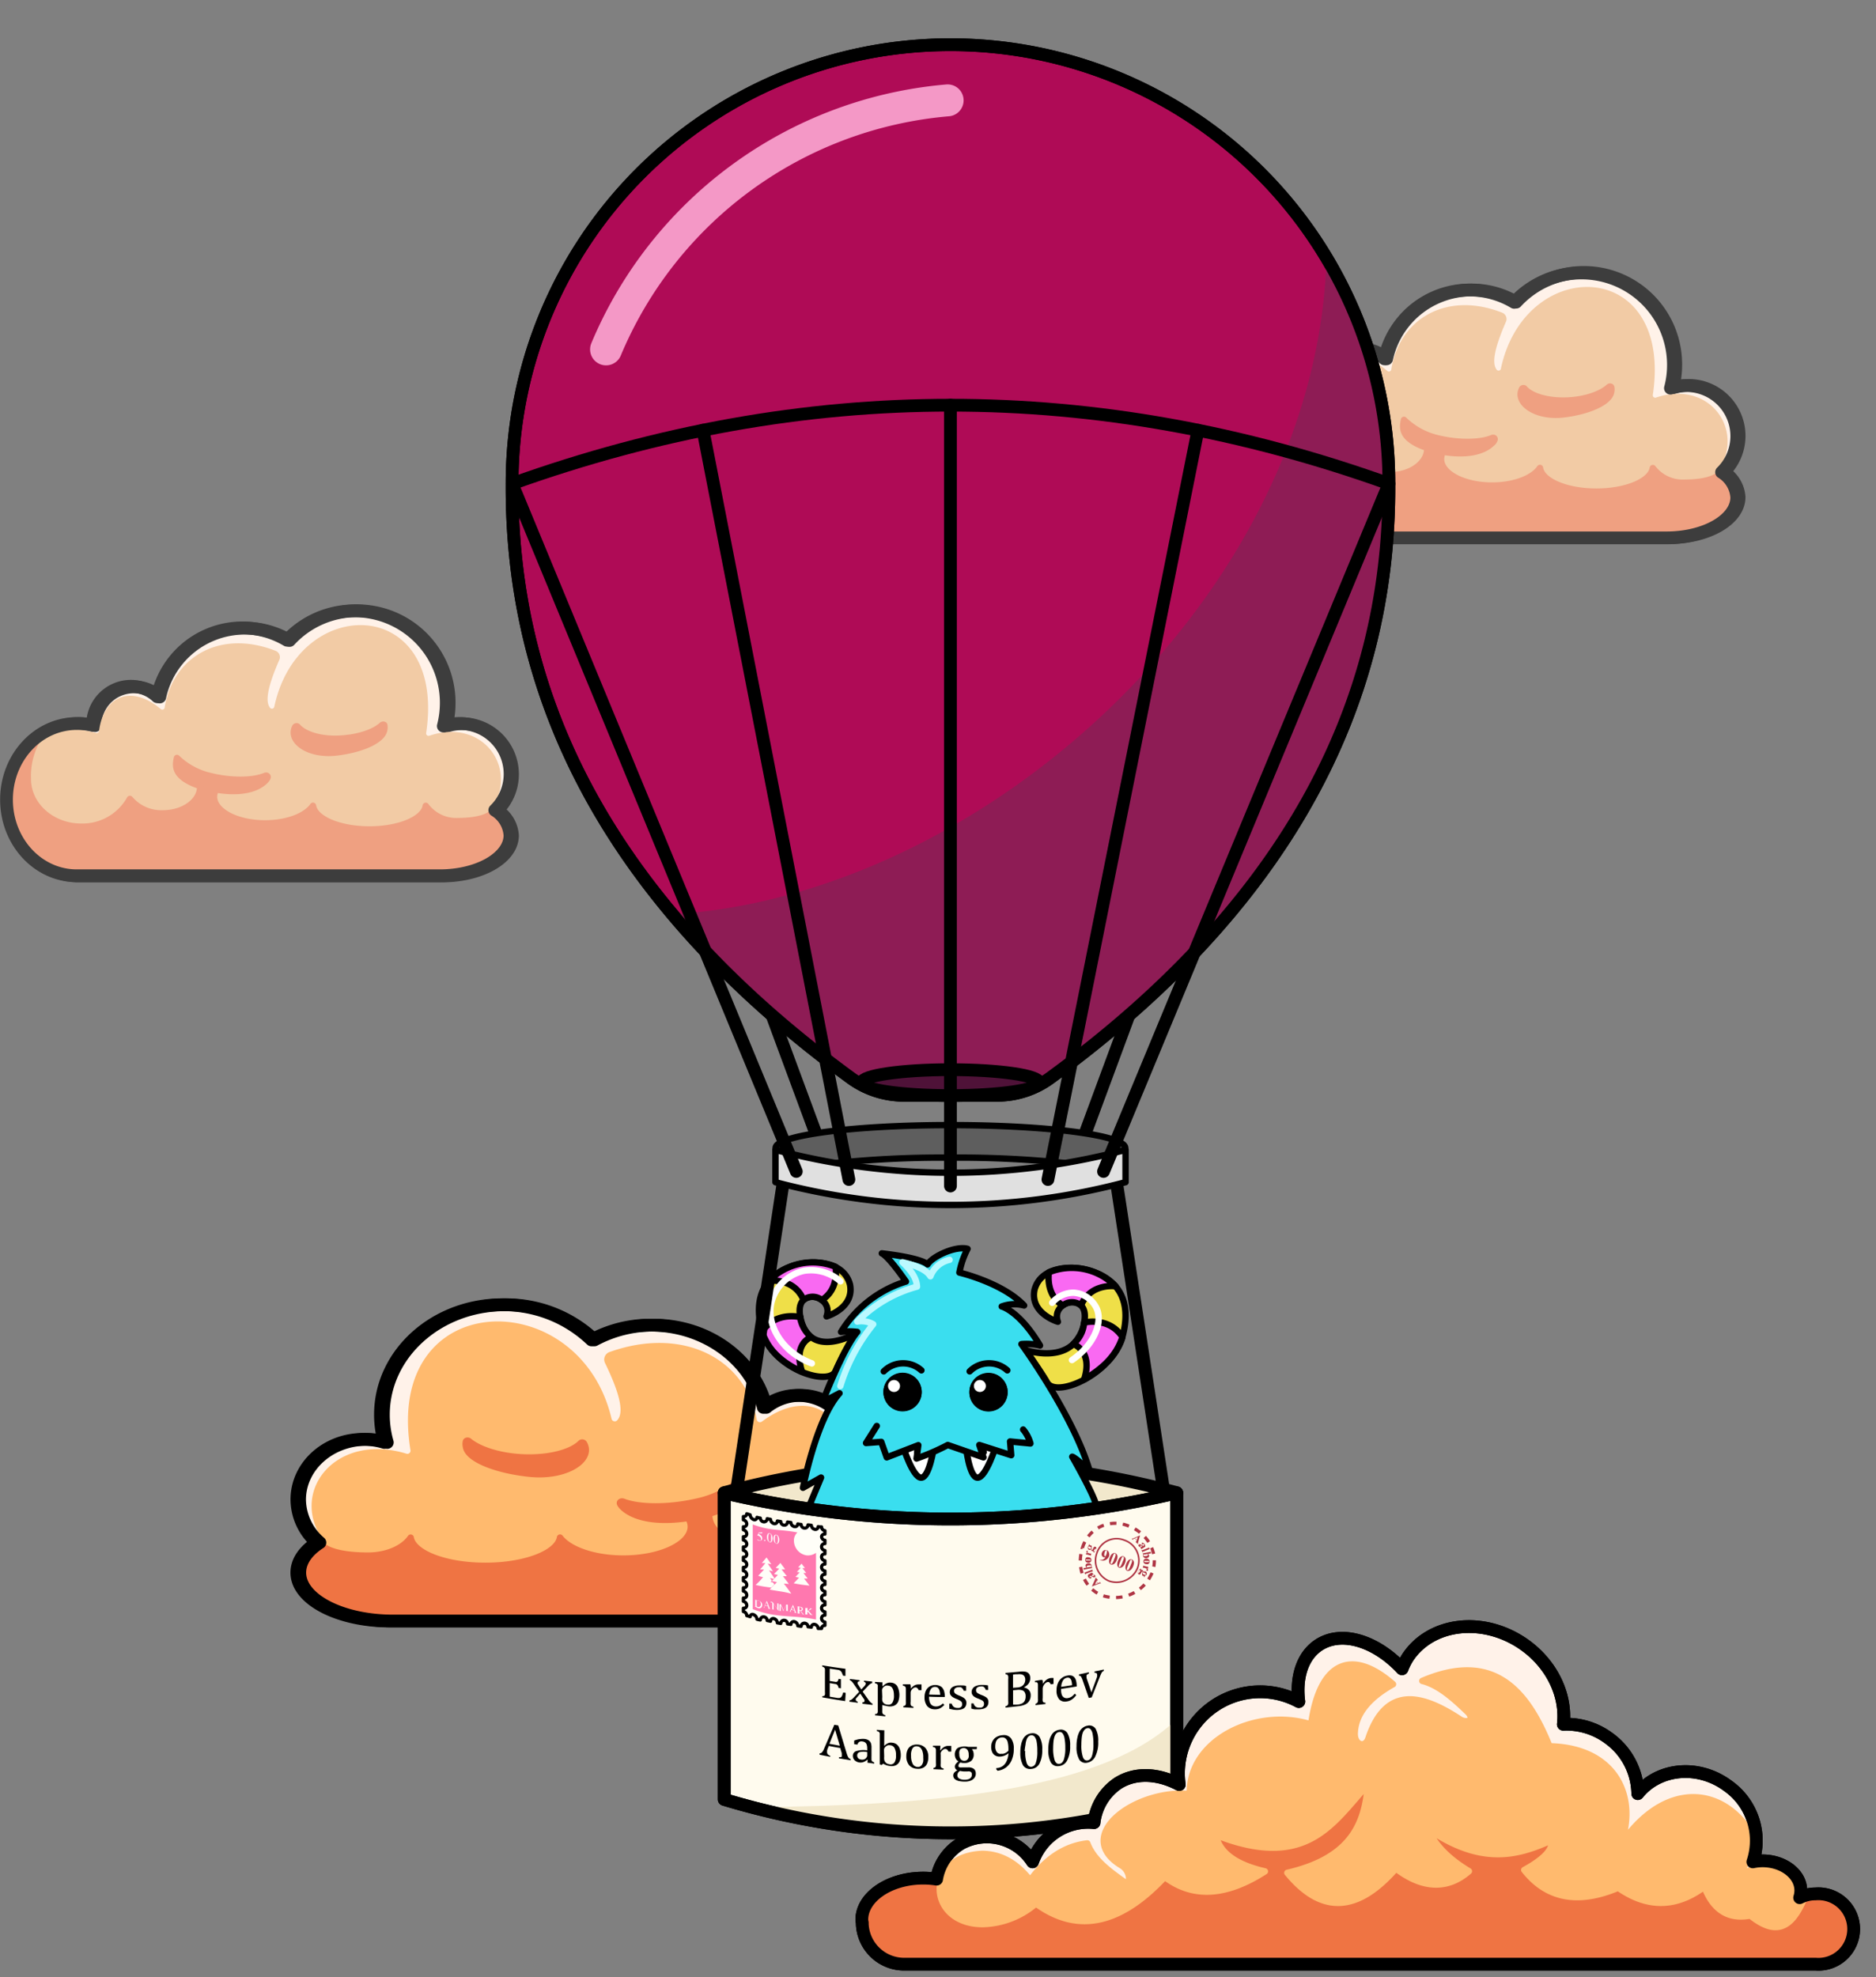 <svg xmlns="http://www.w3.org/2000/svg" xmlns:xlink="http://www.w3.org/1999/xlink" viewBox="0 -6 293.88 309.67">
    <rect x="0" y="-6" width="293.88" height="309.67" fill="#808080" stroke="none"/>
    <defs>
        <style>
            .cls-1,
            .cls-10,
            .cls-17,
            .cls-19,
            .cls-20,
            .cls-25,
            .cls-27,
            .cls-30,
            .cls-6 {
                fill: none;
            }

            .cls-2 {
                clip-path: url(#clip-path);
            }

            .cls-3,
            .cls-7 {
                fill: #fff2e9;
            }

            .cls-3,
            .cls-6 {
                stroke: #3d3d3d;
            }

            .cls-10,
            .cls-11,
            .cls-12,
            .cls-13,
            .cls-14,
            .cls-15,
            .cls-16,
            .cls-17,
            .cls-19,
            .cls-20,
            .cls-21,
            .cls-23,
            .cls-28,
            .cls-3,
            .cls-30,
            .cls-32,
            .cls-33,
            .cls-5,
            .cls-6,
            .cls-7,
            .cls-9 {
                stroke-linecap: round;
                stroke-linejoin: round;
            }

            .cls-10,
            .cls-12,
            .cls-21,
            .cls-28,
            .cls-3,
            .cls-31,
            .cls-6,
            .cls-7 {
                stroke-width: 2px;
            }

            .cls-4 {
                fill: #f2cba5;
            }

            .cls-5 {
                fill: #efa081;
                stroke: #efa081;
            }

            .cls-10,
            .cls-11,
            .cls-12,
            .cls-13,
            .cls-14,
            .cls-15,
            .cls-16,
            .cls-17,
            .cls-21,
            .cls-23,
            .cls-28,
            .cls-31,
            .cls-32,
            .cls-7 {
                stroke: #000;
            }

            .cls-33,
            .cls-8 {
                fill: #ffba6e;
            }

            .cls-9 {
                fill: #ef7443;
                stroke: #ef7443;
            }

            .cls-11 {
                fill: #5e5e5e;
            }

            .cls-12,
            .cls-22 {
                fill: #f2e8cc;
            }

            .cls-13 {
                fill: #efdf48;
            }

            .cls-14 {
                fill: #f969f2;
            }

            .cls-15 {
                fill: #3adeef;
            }

            .cls-16,
            .cls-18 {
                fill: #fff;
            }

            .cls-19 {
                stroke: #fff;
            }

            .cls-20 {
                stroke: #bbf9ff;
            }

            .cls-21 {
                fill: #fffbee;
            }

            .cls-23 {
                fill: #fffef8;
            }

            .cls-23,
            .cls-25 {
                stroke-width: 0.5px;
            }

            .cls-24 {
                fill: #ff78af;
            }

            .cls-25,
            .cls-27 {
                stroke: #af3544;
            }

            .cls-25,
            .cls-27,
            .cls-31 {
                stroke-miterlimit: 10;
            }

            .cls-25 {
                stroke-dasharray: 1.01 1.01 1.01 1.01 1.01 1.01;
            }

            .cls-26 {
                fill: #af3544;
            }

            .cls-27 {
                stroke-width: 0.25px;
            }

            .cls-28 {
                fill: #af0b56;
            }

            .cls-29 {
                fill: #8e1c55;
            }

            .cls-30 {
                stroke: #f498c6;
                stroke-width: 5px;
            }

            .cls-31 {
                fill: #4f1238;
            }

            .cls-32 {
                fill: #e0e0e0;
            }

            .cls-33 {
                stroke: #ffba6e;
            }

            /* ------------------------------------------------------------ */
            /* ------------------------ ANIMATIONS ------------------------ */
            /* ------------------------------------------------------------ */

            /* Balloon */
            #balloon-2 {
                animation: balloon_move 15s infinite ease-in-out;
            }
            /* Balloon Clouds */
            #cloud_small {
                animation: cloud_small_2 11s ease-in-out infinite;
            }
            #cloud_small-2 {
                animation: cloud_small 9s ease-in-out infinite;
            }
            #front_cloud{
                animation: cloud_small_3 15s ease-in-out infinite;
            }
            #front_cloud-2 {
                animation: front_cloud 9s ease-in-out infinite;
            }
            /* Fluffy */
            #fluffy {
                animation: fluffy 10s infinite ease-in-out;
            }
            /* Keyframes */
            @keyframes balloon_move {
                30% {
                    transform: translate(-5px, 10px) rotate(3deg);
                }
                75% {
                    transform: translate(5px, -1px) rotate(-2deg);
                }
            }
            @keyframes cloud_small {
                50% {transform: translateX(20px); }
            }
            @keyframes cloud_small_2 {
                30% {transform: translate(-5px, 3px); }
                70% {transform: translate(15px, 10px); }
            }
            @keyframes cloud_small_3 {
                30% {transform: translate(-10px, 20px); }
                70% {transform: translate(-5px, 10px); }
            }
            @keyframes front_cloud {
                60% {transform: translate(-5px, -7px); }
            }
            @keyframes fluffy {
                50% {transform: translateY(2px);}
            }

        </style>
        <clipPath id="clip-path" transform="translate(-7.49 -6.4)">
            <rect class="cls-1" width="307.49" height="335.87" />
        </clipPath>
    </defs>
    <g id="Layer_2" data-name="Layer 2">
        <g id="balloon">
            <g id="balloon_with_clouds">
                <g class="cls-2">
                    <g id="cloud_small">
                        <path class="cls-3"
                            d="M212.05,60.76a10.56,10.56,0,0,1,2.53.32v0a6.05,6.05,0,0,1,10.13-4.48A13.64,13.64,0,0,1,245,47.72a14.4,14.4,0,0,1,25,9.8,14.08,14.08,0,0,1-.47,3.64,8.09,8.09,0,0,1,2.47-.4,7.91,7.91,0,0,1,5.54,13.57,5,5,0,0,1,2.38,3.93c0,3.51-4.93,6.35-11,6.35H212.05c-6.08,0-11-5.34-11-11.93S206,60.76,212.05,60.76Z"
                            transform="translate(-7.49 -6.4)" />
                        <path class="cls-4"
                            d="M277,73.61c3.6-6.33-1.94-13.7-10.1-10.94a.38.38,0,0,1-.49-.42c3.22-21.58-20-22-23.8-4.12a.37.37,0,0,1-.65.18c-.73-.9-.53-3,1.44-7.51a1.07,1.07,0,0,0-.59-1.43c-8.67-3.41-16.11.92-17.37,8.9a.38.38,0,0,1-.61.23c-4.8-4-9-1.89-9.66,3.42a.39.39,0,0,1-.49.32c-4.67-1.32-8.93-.44-9.54.84L203,69.14a.43.43,0,0,0,0,.25l3.5,10.73a.37.37,0,0,0,.37.26l71.07-1.32a.37.37,0,0,0,.36-.48L277,73.89A.35.35,0,0,1,277,73.61Z"
                            transform="translate(-7.49 -6.4)" />
                        <path class="cls-5"
                            d="M206.34,62.05a11.67,11.67,0,0,0-2.3,7.38c0,4.14,3.75,7.5,8.39,7.5a8.48,8.48,0,0,0,7.6-4.35,6.42,6.42,0,0,0,5.19,2.25c3.23,0,5.85-1.86,5.85-4.16a.49.49,0,0,0,0-.12c-4.25-1.44-3.87-3.19-3.64-4.39A11.22,11.22,0,0,0,232.53,69c3.29.83,6.78.81,8.73,0,.17-.07.38,0,.37.2a1.27,1.27,0,0,1-.46.65c-1.28,1.24-3.83,1.94-7.63,1.3a2.44,2.44,0,0,0-.31,1.14c0,2.3,3.58,4.16,8,4.16,3.46,0,6.4-1.15,7.5-2.76.31,2.08,4.14,3.71,8.84,3.71s8.52-1.63,8.84-3.69A5.91,5.91,0,0,0,271.44,76c2.22,0,4.86-.36,5.74-1.71a7.64,7.64,0,0,1,2.52,3.6c0,3.69-6.62,6.68-14.78,6.68H214.69a3.42,3.42,0,0,1-.45,0c-.27,0-.54,0-.82,0a12.12,12.12,0,0,1-12.11-12.12C201.31,68.27,203.07,64.22,206.34,62.05Z"
                            transform="translate(-7.49 -6.4)" />
                        <path class="cls-5"
                            d="M252.36,65.3c-3.94.45-6.89-1.45-6.64-3.37a2,2,0,0,1,.2-.62.25.25,0,0,1,.38-.06c1,1.16,3.43,1.94,6.33,1.89s5.56-.91,6.9-2.13c.12-.11.33-.08.36.05a1.57,1.57,0,0,1,0,.65C259.72,63.35,256.35,64.84,252.36,65.3Z"
                            transform="translate(-7.49 -6.4)" />
                        <path class="cls-6"
                            d="M211.71,60.76a10.48,10.48,0,0,1,2.52.32v0a6.05,6.05,0,0,1,10.13-4.48,13.64,13.64,0,0,1,20.33-8.85,14.4,14.4,0,0,1,24.95,9.8,14.08,14.08,0,0,1-.47,3.64,8.09,8.09,0,0,1,2.47-.4,7.91,7.91,0,0,1,5.54,13.57,5,5,0,0,1,2.38,3.93c0,3.51-4.93,6.35-11,6.35H211.71c-6.09,0-11-5.34-11-11.93S205.62,60.76,211.71,60.76Z"
                            transform="translate(-7.49 -6.4)" />
                    </g>
                    <g id="cloud_small-2" data-name="cloud_small">
                        <path class="cls-3"
                            d="M19.86,113.72a10.14,10.14,0,0,1,2.53.32v0a6.05,6.05,0,0,1,10.13-4.48,13.64,13.64,0,0,1,20.33-8.85,14.4,14.4,0,0,1,25,9.8,14.52,14.52,0,0,1-.46,3.64,7.69,7.69,0,0,1,2.46-.4,7.91,7.91,0,0,1,5.54,13.57,5,5,0,0,1,2.38,3.93c0,3.5-4.93,6.34-11,6.34H19.86c-6.09,0-11-5.33-11-11.92S13.77,113.72,19.86,113.72Z"
                            transform="translate(-7.49 -6.4)" />
                        <path class="cls-4"
                            d="M84.85,126.57c3.59-6.34-1.95-13.7-10.11-10.94a.38.38,0,0,1-.49-.42c3.22-21.58-20-22-23.79-4.12a.38.38,0,0,1-.66.17c-.73-.89-.53-3,1.44-7.5a1.06,1.06,0,0,0-.58-1.43c-8.67-3.41-16.11.91-17.38,8.9a.37.37,0,0,1-.61.22c-4.8-4-9-1.88-9.66,3.43a.37.37,0,0,1-.48.31c-4.68-1.31-8.94-.43-9.54.84l-2.18,6.07a.33.33,0,0,0,0,.24l3.49,10.74a.38.38,0,0,0,.37.26L85.75,132a.38.38,0,0,0,.36-.48l-1.3-4.69A.35.35,0,0,1,84.85,126.57Z"
                            transform="translate(-7.49 -6.4)" />
                        <path class="cls-5"
                            d="M14.14,115a11.66,11.66,0,0,0-2.3,7.37c0,4.15,3.76,7.51,8.39,7.51a8.52,8.52,0,0,0,7.61-4.35A6.44,6.44,0,0,0,33,127.79c3.23,0,5.85-1.87,5.85-4.17,0,0,0-.07,0-.11-4.26-1.45-3.88-3.19-3.64-4.4a11,11,0,0,0,5.1,2.8c3.29.83,6.78.81,8.73,0,.17-.07.39,0,.37.2s-.26.47-.45.65c-1.29,1.24-3.84,1.94-7.63,1.29a2.38,2.38,0,0,0-.31,1.14c0,2.3,3.57,4.17,8,4.17,3.45,0,6.39-1.15,7.5-2.76.3,2.07,4.14,3.71,8.84,3.71s8.52-1.63,8.83-3.7A5.92,5.92,0,0,0,79.25,129c2.21,0,4.85-.36,5.73-1.71a7.52,7.52,0,0,1,2.52,3.6c0,3.68-6.61,6.67-14.78,6.67H22.5a3.19,3.19,0,0,1-.45,0c-.27,0-.55,0-.82,0A12.12,12.12,0,0,1,9.11,125.45C9.11,121.23,10.87,117.18,14.14,115Z"
                            transform="translate(-7.49 -6.4)" />
                        <path class="cls-5"
                            d="M60.17,118.25c-4,.46-6.9-1.44-6.64-3.36a1.8,1.8,0,0,1,.2-.62.25.25,0,0,1,.37-.07c1,1.17,3.43,2,6.33,1.9s5.56-.91,6.9-2.13c.12-.11.33-.08.36,0a1.76,1.76,0,0,1,0,.65C67.52,116.31,64.15,117.79,60.17,118.25Z"
                            transform="translate(-7.49 -6.4)" />
                        <path class="cls-6"
                            d="M19.51,113.72A10.08,10.08,0,0,1,22,114v0a6,6,0,0,1,10.12-4.48,13.64,13.64,0,0,1,20.33-8.85,14.4,14.4,0,0,1,24.95,9.8,14.52,14.52,0,0,1-.46,3.64,7.75,7.75,0,0,1,2.47-.4A7.91,7.91,0,0,1,85,127.29a5,5,0,0,1,2.38,3.93c0,3.5-4.93,6.34-11,6.34H19.51c-6.08,0-11-5.33-11-11.92S13.43,113.72,19.51,113.72Z"
                            transform="translate(-7.49 -6.4)" />
                    </g>
                    <g id="front_cloud">
                        <path class="cls-7"
                            d="M143.81,225.79a15.28,15.28,0,0,0-3.35.38v0c0-4-3.59-7.23-8-7.23a8.46,8.46,0,0,0-5.39,1.88c-1.74-7.36-9-12.88-17.65-12.88a19.41,19.41,0,0,0-9.27,2.31,20,20,0,0,0-14-5.5c-10.53,0-19.06,7.7-19.06,17.21a15.71,15.71,0,0,0,.61,4.35,11.27,11.27,0,0,0-3.26-.48C58.68,225.79,54,230,54,235.25A9,9,0,0,0,57.13,242c-2,1.29-3.14,2.93-3.14,4.7,0,4.19,6.53,7.58,14.58,7.58h75.24a14.25,14.25,0,1,0,0-28.49Z"
                            transform="translate(-7.49 -6.4)" />
                        <path class="cls-8"
                            d="M57.78,241.14c-4.76-7.57,2.57-16.37,13.37-13.07a.49.49,0,0,0,.65-.5c-4.26-25.79,26.53-26.3,31.5-4.93a.52.52,0,0,0,.87.21c1-1.07.7-3.61-1.91-9a1.24,1.24,0,0,1,.78-1.72c11.47-4.07,21.32,1.1,23,10.64a.52.52,0,0,0,.81.27c6.35-4.73,11.86-2.26,12.8,4.09a.49.49,0,0,0,.63.38c6.19-1.57,11.83-.52,12.63,1l2.89,7.25a.48.48,0,0,1,0,.29l-4.63,12.83a.51.51,0,0,1-.49.32l-94.08-1.58a.47.47,0,0,1-.48-.58l1.72-5.6A.45.45,0,0,0,57.78,241.14Z"
                            transform="translate(-7.49 -6.4)" />
                        <path class="cls-9"
                            d="M151.37,227.33a13.11,13.11,0,0,1,3,8.81c0,5-5,9-11.11,9-4.46,0-8.3-2.13-10.07-5.2-1.29,1.6-3.88,2.69-6.87,2.69-4.27,0-7.74-2.23-7.74-5,0,0,0-.09,0-.14,5.64-1.72,5.13-3.81,4.82-5.24a15.07,15.07,0,0,1-6.75,3.33c-4.36,1-9,1-11.56,0-.23-.08-.51.05-.49.24s.35.56.6.78c1.7,1.48,5.07,2.31,10.1,1.54a2.63,2.63,0,0,1,.41,1.36c0,2.75-4.73,5-10.56,5-4.58,0-8.46-1.37-9.93-3.29-.41,2.47-5.48,4.43-11.7,4.43s-11.28-1.95-11.7-4.42c-1.14,1.66-3.7,2.82-6.69,2.82s-6.42-.42-7.59-2a9,9,0,0,0-3.34,4.3c0,4.41,8.76,8,19.57,8h66.48q.3,0,.6,0c.36,0,.72,0,1.09,0,8.85,0,16-6.48,16-14.47A14.34,14.34,0,0,0,151.37,227.33Z"
                            transform="translate(-7.49 -6.4)" />
                        <path class="cls-9"
                            d="M90.45,231.21c5.22.54,9.13-1.73,8.79-4a2.14,2.14,0,0,0-.27-.74.34.34,0,0,0-.49-.07c-1.37,1.39-4.54,2.32-8.39,2.27s-7.36-1.1-9.13-2.56c-.16-.13-.43-.09-.48.06a1.85,1.85,0,0,0,0,.78C80.71,228.89,85.17,230.66,90.45,231.21Z"
                            transform="translate(-7.49 -6.4)" />
                        <path class="cls-10"
                            d="M144.27,225.79a15.42,15.42,0,0,0-3.35.38v0c0-4-3.59-7.23-8-7.23a8.48,8.48,0,0,0-5.39,1.88c-1.74-7.36-9-12.88-17.65-12.88a19.41,19.41,0,0,0-9.27,2.31,20,20,0,0,0-14-5.5c-10.53,0-19.06,7.7-19.06,17.21a15.71,15.71,0,0,0,.61,4.35,11.27,11.27,0,0,0-3.26-.48c-5.79,0-10.48,4.24-10.48,9.46A9,9,0,0,0,57.6,242c-2,1.29-3.15,2.93-3.15,4.7,0,4.19,6.53,7.58,14.58,7.58h75.24a14.25,14.25,0,1,0,0-28.49Z"
                            transform="translate(-7.49 -6.4)" />
                    </g>
                    <g id="balloon-2" data-name="balloon">
                        <polyline class="cls-10" points="129.09 175.02 115.34 137.88 182.44 137.88 168.7 175.02" />
                        <path id="grey_ring_back" class="cls-11"
                            d="M137,182.71a159.74,159.74,0,0,1,19.38-1,159.74,159.74,0,0,1,19.38,1c5-.64,8-1.54,8-2.52,0-2-12.28-3.58-27.42-3.58S129,178.21,129,180.19C129,181.17,132,182.07,137,182.71Z"
                            transform="translate(-7.49 -6.4)" />
                        <g id="letter_with_all">
                            <path class="cls-12" d="M120.94,234.18a136.45,136.45,0,0,1,70.89,0l-35.44,12.33Z"
                                transform="translate(-7.49 -6.4)" />
                            <g id="fluffy">
                                <g id="right_horn">
                                    <path class="cls-13"
                                        d="M141.8,209.12s-7.83,4.7-9-2.83c-.59-4.49,5.37-2.95,4.17.28,0,0,4.41-1.29,3.67-5-1.06-4-6.41-3.42-6.41-3.42s-10.41.49-7.25,11.18c2,5.68,10.65,8.36,11.51,5.62A32.26,32.26,0,0,1,141.8,209.12Z"
                                        transform="translate(-7.49 -6.4)" />
                                    <path class="cls-14"
                                        d="M132.88,206.69s-3.88-1-6,2.26c.88,2.88,3.14,4.88,6.26,6.31-1.46-4.51,1.43-5.44,1.43-5.44a5.22,5.22,0,0,1-1.75-3.14"
                                        transform="translate(-7.49 -6.4)" />
                                    <path class="cls-14"
                                        d="M133.37,204c-1.5-3.57-5.42-3-5.42-3a9.56,9.56,0,0,1,10.44-2.19s.63,3.48-2.17,5.2A2.26,2.26,0,0,0,133.37,204Z"
                                        transform="translate(-7.49 -6.4)" />
                                </g>
                                <g id="right_horn-2" data-name="right_horn">
                                    <path class="cls-13"
                                        d="M168.17,211.84s4.71,1.65,7.45-.93a6.33,6.33,0,0,0,1.77-3.77c.59-4.49-5.37-2.95-4.18.27,0,0-4.4-1.29-3.66-5,1.06-4,6.41-3.42,6.41-3.42s10.41.49,7.25,11.18c-2,5.68-10.39,9.25-11.72,6.7C171.15,216.18,169.05,213.1,168.17,211.84Z"
                                        transform="translate(-7.49 -6.4)" />
                                    <path class="cls-14"
                                        d="M175.62,210.91a5,5,0,0,0,1.7-3.37s3.88-1,6,2.26c-.95,3-3.2,5-6,6.65,1.46-4.51-1.7-5.55-1.7-5.55"
                                        transform="translate(-7.49 -6.4)" />
                                    <path class="cls-14"
                                        d="M176.83,204.85c1.5-3.57,5.42-3,5.42-3a9.61,9.61,0,0,0-10.44-2.19s-.63,3.47,2.17,5.2A2.27,2.27,0,0,1,176.83,204.85Z"
                                        transform="translate(-7.49 -6.4)" />
                                </g>
                                <path id="body" class="cls-15"
                                    d="M133.78,237.41l2.33-5.6-2.83,1.6s2.09-10.81,5.72-14.8L136.33,220s3.22-8.41,5.46-11a10.41,10.41,0,0,0-2.55,0,18.26,18.26,0,0,1,10.17-7.89c-2.92-4.2-3.78-4.41-3.78-4.41s6,.64,7.16,1.73c.81-1.3,4.45-2.95,6.27-2.44a13.4,13.4,0,0,0-1.28,3.72s6.74,1.57,10.14,5.15a5.78,5.78,0,0,0-3.51.16s2.78.69,6,6.11a9,9,0,0,0-2.91-.22s8.12,11.15,10.67,19.81c-2.42-2.21-2.71-2.17-2.71-2.17s3.74,6.53,3.74,7.72C169.42,250.3,147.32,254.11,133.78,237.41Z"
                                    transform="translate(-7.49 -6.4)" />
                                <path class="cls-16"
                                    d="M148.93,226.89s1.54,4.94,2.86,4.94,2-4.84,2-4.84-1.93.77-2.63,1l.28-2.09C150.74,226.17,149.41,226.66,148.93,226.89Z"
                                    transform="translate(-7.49 -6.4)" />
                                <path class="cls-16"
                                    d="M163.55,226.73s-1.59,5.1-2.92,5.1-1.84-5-1.84-5l2.8,1c-.1-.33-.59-1.62-.64-1.94Z"
                                    transform="translate(-7.49 -6.4)" />
                                <path class="cls-17" d="M145.93,215.18a4.28,4.28,0,0,1,5.9-.16"
                                    transform="translate(-7.49 -6.4)" />
                                <path class="cls-17" d="M159.39,215.18a4.28,4.28,0,0,1,5.9-.16"
                                    transform="translate(-7.49 -6.4)" />
                                <path id="mustache_line" class="cls-15"
                                    d="M144.84,223.73l-1.68,2.67,2.38-.18.86,2.43,4.95-1.91-.28,2.09a35.62,35.62,0,0,0,4.89-2.12l5.59,1.94-.65-1.94,5,1.6-.18-2.15,3.19.31a5.73,5.73,0,0,0-1.14-2.18"
                                    transform="translate(-7.49 -6.4)" />
                                <path id="eye2"
                                    d="M162.34,215.41a3,3,0,1,0,3,3A3,3,0,0,0,162.34,215.41Zm-1.35,3a.94.94,0,1,1,.94-.93A.93.93,0,0,1,161,218.41Z"
                                    transform="translate(-7.49 -6.4)" />
                                <path id="eye1"
                                    d="M148.88,215.39a3,3,0,1,0,3,3A3,3,0,0,0,148.88,215.39Zm-1.34,3a.94.94,0,1,1,.94-.94A.94.94,0,0,1,147.54,218.39Z"
                                    transform="translate(-7.49 -6.4)" />
                                <path id="eye2-2" data-name="eye2"
                                    d="M148.88,221.45a3,3,0,1,0-3-3A3,3,0,0,0,148.88,221.45Zm1.35-3a.94.94,0,1,1-.94.94A.94.94,0,0,1,150.23,218.44Z"
                                    transform="translate(-7.49 -6.4)" />
                                <path id="eye1-2" data-name="eye1"
                                    d="M162.34,221.47a3,3,0,1,0-3-3A3,3,0,0,0,162.34,221.47Zm1.34-3a.94.94,0,1,1-.93.94A.94.94,0,0,1,163.68,218.46Z"
                                    transform="translate(-7.49 -6.4)" />
                                <circle class="cls-18" cx="140.05" cy="211.07" r="0.94" />
                                <circle class="cls-18" cx="153.5" cy="211.07" r="0.94" />
                                <path class="cls-19"
                                    d="M139.15,201.08a7,7,0,0,0-5.73-1.65,6.76,6.76,0,0,0-5.08,4.94c-.86,3.49,1.62,7.8,6.33,9.56"
                                    transform="translate(-7.49 -6.4)" />
                                <path class="cls-19"
                                    d="M172.32,204.44a4.4,4.4,0,0,1,3.36-1.58,4.29,4.29,0,0,1,3.56,2.37c1.07,2.21-.3,5.77-3.82,8.18"
                                    transform="translate(-7.49 -6.4)" />
                                <path class="cls-20"
                                    d="M156.24,197.71a4.16,4.16,0,0,0-3,2.58c-.6-1-2.18-1.68-4.38-2.2,1.31,1.22,2.22,2.48,2.28,3.82a20.72,20.72,0,0,0-9.36,5.47,3.74,3.74,0,0,1,2.5.42,28.83,28.83,0,0,0-5.15,9.68"
                                    transform="translate(-7.49 -6.4)" />
                            </g>
                            <g id="letter_strings">
                                <line id="string" class="cls-10" x1="122.72" y1="178.99" x2="115.34" y2="227.78" />
                                <line id="string-2" data-name="string" class="cls-10" x1="174.91" y1="179.24"
                                    x2="182.34" y2="227.78" />
                            </g>
                            <path id="letter" class="cls-21"
                                d="M191.83,282.22a122.61,122.61,0,0,1-70.89,0v-48a156,156,0,0,0,70.89,0Z"
                                transform="translate(-7.49 -6.4)" />
                            <path id="letter_shadow" class="cls-22"
                                d="M191.83,269.65c-11.32,11-36.68,13.49-66.43,13.8,20.29,6.26,44.39,5.05,66.43-1.23Z"
                                transform="translate(-7.49 -6.4)" />
                            <path id="letter_outline" class="cls-10"
                                d="M191.83,282.22a122.61,122.61,0,0,1-70.89,0v-48a156,156,0,0,0,70.89,0Z"
                                transform="translate(-7.49 -6.4)" />
                            <path class="cls-23"
                                d="M136.72,240.66v-.26h0v-.27a.6.6,0,0,1-.53-.59h0l-.27,0h0l-.26-.05a.43.43,0,0,1-.54.43.68.68,0,0,1-.53-.63,4.81,4.81,0,0,0-.53-.07.51.51,0,0,1-.53.51.58.58,0,0,1-.54-.58,4.85,4.85,0,0,1-.53-.08.42.42,0,0,1-.53.42.68.68,0,0,1-.54-.64l-.53-.08a.5.5,0,0,1-.53.5.56.56,0,0,1-.53-.57l-.54-.09a.41.41,0,0,1-.53.41.72.72,0,0,1-.53-.66l-.53-.11a.49.49,0,0,1-.54.49.59.59,0,0,1-.53-.58,3.37,3.37,0,0,1-.53-.12.37.37,0,0,1-.54.34.85.85,0,0,1-.53-.73l-.26-.09-.27-.08a.44.44,0,0,1-.53.43h0v.53a.66.66,0,0,1,.53.64.44.44,0,0,1-.53.43V240a.66.66,0,0,1,.53.64.44.44,0,0,1-.53.43v.53a.66.66,0,0,1,.53.64.44.44,0,0,1-.53.43v.54a.65.65,0,0,1,.53.63.44.44,0,0,1-.53.43v.54a.65.65,0,0,1,.53.63.44.44,0,0,1-.53.43v.54a.65.65,0,0,1,.53.63.43.43,0,0,1-.53.43V248a.66.66,0,0,1,.53.64.44.44,0,0,1-.53.43v.53a.66.66,0,0,1,.53.64.44.44,0,0,1-.53.43v.53a.66.66,0,0,1,.53.64.44.44,0,0,1-.53.43v.53a.66.66,0,0,1,.53.64h0l.27.08.26.09a.36.36,0,0,1,.53-.33.83.83,0,0,1,.54.72,3.37,3.37,0,0,0,.53.12.49.49,0,0,1,.53-.49.59.59,0,0,1,.54.58l.53.11a.41.41,0,0,1,.53-.41.7.7,0,0,1,.53.66l.54.09a.5.5,0,0,1,.53-.49.56.56,0,0,1,.53.56l.53.08a.43.43,0,0,1,.54-.43.69.69,0,0,1,.53.65l.53.08a.5.5,0,0,1,.54-.49.56.56,0,0,1,.53.56,4.81,4.81,0,0,1,.53.07.43.43,0,0,1,.53-.44.69.69,0,0,1,.54.64l.26,0,.27,0a.49.49,0,0,1,.53-.48h0v-.26h0v-.27a.6.6,0,0,1-.53-.59.49.49,0,0,1,.53-.48v-.53a.6.6,0,0,1-.53-.59.48.48,0,0,1,.53-.48v-.53a.6.6,0,0,1-.53-.59.48.48,0,0,1,.53-.48v-.53a.6.6,0,0,1-.53-.59.48.48,0,0,1,.53-.48v-.54a.59.59,0,0,1-.53-.58.48.48,0,0,1,.53-.48v-.54a.59.59,0,0,1-.53-.58.48.48,0,0,1,.53-.48v-.54a.59.59,0,0,1-.53-.59.47.47,0,0,1,.53-.47v-.27h0v-.27a.59.59,0,0,1-.53-.59.49.49,0,0,1,.53-.48v-.53a.6.6,0,0,1-.53-.59A.49.49,0,0,1,136.72,240.66Z"
                                transform="translate(-7.49 -6.4)" />
                            <path class="cls-24"
                                d="M133.86,244a2.34,2.34,0,0,1-2-2.32,1.66,1.66,0,0,1,.55-1.27c-2.8-.55-4.2-.2-7-1.26v13.27c4,1.5,5.95.83,9.91,1.63V243.6A2.16,2.16,0,0,1,133.86,244Zm-7.62,3.2a14,14,0,0,0,.94-1c-.25,0-.37,0-.62,0,.33-.35.5-.59.83-1l-.56,0c.3-.34.44-.54.74-.87.3.41.44.63.74,1.06l-.56-.11c.33.47.5.72.83,1.21l-.62-.14c.34.48.5.73.84,1.23l-.11.1-.58-.14.29.43-.18.19.37.09c.08.12.12.19.21.31-.2.19-.29.29-.48.48a20.69,20.69,0,0,1-2.46-.41,9.29,9.29,0,0,0,1.17-1.23A2.74,2.74,0,0,1,126.24,247.17Zm1.8,2.17c.46-.48.7-.7,1.17-1.18l-.79-.18c.37-.38.56-.56.93-.95l-.62-.14c.34-.33.5-.49.83-.85l-.56-.11c.3-.3.45-.45.74-.78.3.41.45.59.74,1a5.4,5.4,0,0,1-.56,0c.33.45.5.63.83,1.08-.24,0-.37,0-.61,0,.37.49.56.71.93,1.23a4.21,4.21,0,0,0-.79-.06c.47.59.7.91,1.17,1.57C130.08,249.63,129.4,249.63,128,249.34Zm3.78-1,.85-.88-.57-.12.67-.71-.44-.08.6-.64-.41-.07c.22-.23.33-.34.54-.58.21.29.32.43.54.7l-.41,0c.24.32.36.46.6.77h-.44l.67.87c-.23,0-.34,0-.57,0,.34.44.51.64.85,1.1A23.33,23.33,0,0,1,131.82,248.37Z"
                                transform="translate(-7.49 -6.4)" />
                            <path class="cls-18"
                                d="M126.91,240.39c0,.07,0,.11-.08.17a3,3,0,0,1-.42-.06,1.29,1.29,0,0,1-.09.16,1.11,1.11,0,0,1,.43.28.48.48,0,0,1,.13.33.42.42,0,0,1,0,.2.58.58,0,0,1-.11.15.55.55,0,0,1-.15.08.39.39,0,0,1-.24,0,.38.38,0,0,1-.18-.09.17.17,0,0,1-.06-.11.05.05,0,0,1,0,0s0,0,.06,0l0,0,.07.06a.3.3,0,0,0,.15.09.26.26,0,0,0,.21,0,.29.29,0,0,0,.09-.21.46.46,0,0,0-.08-.24.64.64,0,0,0-.22-.21,1.07,1.07,0,0,0-.3-.13c.11-.18.16-.27.26-.46A2.14,2.14,0,0,0,126.91,240.39Z"
                                transform="translate(-7.49 -6.4)" />
                            <path class="cls-18"
                                d="M127.3,241.59a.09.09,0,0,1,.08,0,.11.11,0,0,1,0,.08.08.08,0,0,1,0,.07.11.11,0,0,1-.08,0,.09.09,0,0,1-.08,0,.12.12,0,0,1,0-.16A.08.08,0,0,1,127.3,241.59Z"
                                transform="translate(-7.49 -6.4)" />
                            <path class="cls-18"
                                d="M127.63,241.14a.9.9,0,0,1,.08-.39.37.37,0,0,1,.18-.22.32.32,0,0,1,.19,0,.44.44,0,0,1,.28.23,1,1,0,0,1,.16.58.86.86,0,0,1-.07.38.37.37,0,0,1-.17.21.39.39,0,0,1-.21,0,.53.53,0,0,1-.33-.3A1.07,1.07,0,0,1,127.63,241.14Zm.2.06a1.62,1.62,0,0,0,.07.48c0,.1.1.17.17.18a.17.17,0,0,0,.12,0,.24.24,0,0,0,.09-.15,2,2,0,0,0,0-.48,1.22,1.22,0,0,0,0-.4.42.42,0,0,0-.09-.19.19.19,0,0,0-.1-.05.12.12,0,0,0-.12,0,.45.45,0,0,0-.1.25A2.07,2.07,0,0,0,127.83,241.2Z"
                                transform="translate(-7.49 -6.4)" />
                            <path class="cls-18"
                                d="M128.67,241.36a.94.94,0,0,1,.07-.39.37.37,0,0,1,.19-.2.25.25,0,0,1,.19,0,.44.44,0,0,1,.28.22,1,1,0,0,1,.16.57,1,1,0,0,1-.07.39.48.48,0,0,1-.18.21.36.36,0,0,1-.2,0,.52.52,0,0,1-.33-.31A1.15,1.15,0,0,1,128.67,241.36Zm.2.08a1.39,1.39,0,0,0,.07.48c0,.11.09.17.17.19a.15.15,0,0,0,.11,0,.21.21,0,0,0,.09-.14,1.9,1.9,0,0,0,.05-.48,1.58,1.58,0,0,0-.05-.41.5.5,0,0,0-.09-.18.21.21,0,0,0-.1-.06.13.13,0,0,0-.13,0,.45.45,0,0,0-.1.24C128.88,241.2,128.87,241.32,128.87,241.44Z"
                                transform="translate(-7.49 -6.4)" />
                            <path class="cls-18"
                                d="M125.7,252v0h0c.05,0,.09,0,.11,0a.22.22,0,0,0,0-.12v-.76a.28.28,0,0,0,0-.15.2.2,0,0,0-.1-.07l0,0v0a3.86,3.86,0,0,0,.48.16,2.45,2.45,0,0,1,.4.15.69.69,0,0,1,.22.23.73.73,0,0,1,.08.33.55.55,0,0,1-.15.4.5.5,0,0,1-.51.08A5.25,5.25,0,0,1,125.7,252Zm.33,0,.19.08a.33.33,0,0,0,.33-.07.44.44,0,0,0,.13-.36.63.63,0,0,0-.13-.41.64.64,0,0,0-.34-.21.48.48,0,0,0-.18,0Z"
                                transform="translate(-7.49 -6.4)" />
                            <path class="cls-18"
                                d="M127.76,251.94a2.32,2.32,0,0,0-.45-.06,1.42,1.42,0,0,0-.08.18.26.26,0,0,0,0,.1s0,0,0,.05l.11,0v0H127v0a.19.19,0,0,0,.1,0,.49.49,0,0,0,.1-.16c.16-.38.24-.57.41-.93h0c.16.42.25.63.41,1.05a.36.36,0,0,0,.09.17.21.21,0,0,0,.11.07v0l-.46-.09v0h.09a.05.05,0,0,0,0,0,.31.31,0,0,0,0-.12Zm0-.07-.2-.51c-.08.18-.13.27-.21.46A2.87,2.87,0,0,1,127.74,251.87Z"
                                transform="translate(-7.49 -6.4)" />
                            <path class="cls-18"
                                d="M128.21,251.24l.32.08c.28.42.43.64.72,1.05v-.68a.22.22,0,0,0,0-.14.14.14,0,0,0-.1-.06h0v0l.41.09v0h0a.12.12,0,0,0-.11,0,.31.31,0,0,0,0,.13v1h0c-.31-.44-.46-.67-.77-1.13v.73c0,.07,0,.12,0,.14a.17.17,0,0,0,.1.06h0v0l-.41-.09v0h0c.05,0,.09,0,.11,0a.22.22,0,0,0,0-.12v-.82a.49.49,0,0,0-.08-.1l-.08,0-.07,0Z"
                                transform="translate(-7.49 -6.4)" />
                            <path class="cls-18"
                                d="M130.24,252.8c-.18-.4-.27-.61-.45-1v.79c0,.07,0,.12,0,.14a.13.13,0,0,0,.1,0h0v0l-.41-.06v0h0a.1.1,0,0,0,.11,0,.29.29,0,0,0,0-.12v-.77a.37.37,0,0,0,0-.12l0,0-.11,0v0l.34,0c.17.39.25.58.42.95.17-.36.25-.55.42-.9l.34,0v0H131s-.08,0-.1,0,0,.06,0,.12v.77a.37.37,0,0,0,0,.14.16.16,0,0,0,.1,0h.05v0a4.23,4.23,0,0,0-.5-.05v0h0a.11.11,0,0,0,.1,0s0-.06,0-.13v-.78l-.45,1Z"
                                transform="translate(-7.49 -6.4)" />
                            <path class="cls-18"
                                d="M131.9,252.62l-.45-.09-.08.17a.22.22,0,0,0,0,.1.09.09,0,0,0,0,0s0,0,.11.05v0l-.37-.07v0a.14.14,0,0,0,.09,0,.42.42,0,0,0,.1-.15c.16-.36.25-.54.41-.89h0c.17.43.25.64.41,1.07l.09.17a.24.24,0,0,0,.11.06v0l-.46-.1v0h.1a.05.05,0,0,0,0,0,.45.45,0,0,0,0-.13Zm0-.07-.2-.52-.2.44Z"
                                transform="translate(-7.49 -6.4)" />
                            <path class="cls-18"
                                d="M133.57,253.26l-.31,0-.4-.6h-.12V253a.37.37,0,0,0,0,.14.14.14,0,0,0,.1,0h0v0l-.51-.09v0h0a.11.11,0,0,0,.11,0s0-.05,0-.12v-.76c0-.08,0-.12,0-.14a.17.17,0,0,0-.1-.06h0v0l.43.07a1,1,0,0,1,.28.07.33.33,0,0,1,.15.11.32.32,0,0,1,.06.18.25.25,0,0,1-.07.19.41.41,0,0,1-.22.09l.25.36a.46.46,0,0,0,.14.16.34.34,0,0,0,.15.06Zm-.83-.69h0a.32.32,0,0,0,.25,0,.2.2,0,0,0,.09-.17.29.29,0,0,0-.07-.19.31.31,0,0,0-.18-.09h-.14Z"
                                transform="translate(-7.49 -6.4)" />
                            <path class="cls-18"
                                d="M134.09,252.63l.43.49a1.23,1.23,0,0,0,.19.17.51.51,0,0,0,.15.07v0l-.56-.09v0a.08.08,0,0,0,.07,0s0,0,0,0a.06.06,0,0,0,0,0l0-.07c-.16-.18-.24-.27-.41-.44v.38c0,.06,0,.1,0,.12s0,0,0,0l.08,0h0v0a4.18,4.18,0,0,0-.5,0v0h0a.18.18,0,0,0,.11,0,.37.37,0,0,0,0-.14v-.76c0-.06,0-.1,0-.12l0,0a.11.11,0,0,0-.08,0h0v0l.5,0v0h0a.12.12,0,0,0-.08,0s0,0,0,0a.8.8,0,0,0,0,.11v.36l.12-.1a2.69,2.69,0,0,0,.31-.28.09.09,0,0,0,0-.06l0,0a.08.08,0,0,0-.06,0h0v0l.43.07v0h-.07l-.07,0-.11.07a1.18,1.18,0,0,0-.18.16Z"
                                transform="translate(-7.49 -6.4)" />
                            <path
                                d="M139.93,261.76v1.12l-.39-.05a2.09,2.09,0,0,0-.12-.33,2,2,0,0,0-.12-.25,1.29,1.29,0,0,0-.15-.17.57.57,0,0,0-.19-.1.91.91,0,0,0-.26-.06l-1.23-.18v1.93l.83.13a.46.46,0,0,0,.27,0,.26.26,0,0,0,.16-.13,1.07,1.07,0,0,0,.13-.33l.36.05v1.43l-.36-.06a2,2,0,0,0-.12-.35.57.57,0,0,0-.16-.18.49.49,0,0,0-.28-.09l-.83-.14v2.13l1.21.2a1.9,1.9,0,0,0,.31,0,.4.4,0,0,0,.2-.08.57.57,0,0,0,.16-.18,1.63,1.63,0,0,0,.11-.23l.12-.37.38.06c0,.43-.05.86-.07,1.29-1.2-.18-2.4-.37-3.59-.59v-.18a.69.69,0,0,0,.32-.07.27.27,0,0,0,.1-.19,1.9,1.9,0,0,0,0-.4v-3.18a3,3,0,0,0,0-.37.52.52,0,0,0-.06-.2l-.12-.12-.25-.12v-.18C137.5,261.42,138.71,261.6,139.93,261.76Z"
                                transform="translate(-7.49 -6.4)" />
                            <path
                                d="M142.42,265l.51-.56a.92.92,0,0,0,.13-.19.32.32,0,0,0,.05-.19.24.24,0,0,0-.06-.15.51.51,0,0,0-.21-.1v-.19l1.28.14V264a1,1,0,0,0-.3.13,2.24,2.24,0,0,0-.38.35l-.81.86.89,1.26a3.34,3.34,0,0,0,.34.41,1.12,1.12,0,0,0,.31.22v.19l-1.57-.18V267c.22,0,.32-.06.32-.19a.77.77,0,0,0,0-.15.85.85,0,0,0-.1-.18l-.57-.83-.6.68a.91.91,0,0,0-.1.13.28.28,0,0,0,0,.15.29.29,0,0,0,.07.18.45.45,0,0,0,.23.11v.18l-1.3-.17v-.19a.57.57,0,0,0,.23-.08.85.85,0,0,0,.21-.14,3.21,3.21,0,0,0,.28-.27l.81-.86-.83-1.2a4.13,4.13,0,0,0-.27-.36,1.37,1.37,0,0,0-.19-.17.42.42,0,0,0-.17-.1v-.18l1.53.19v.18c-.21,0-.31.07-.31.2a.38.38,0,0,0,0,.17c0,.06.08.13.13.21C142.11,264.55,142.27,264.78,142.42,265Z"
                                transform="translate(-7.49 -6.4)" />
                            <path
                                d="M145.7,267.42v.8a3.66,3.66,0,0,0,0,.37.52.52,0,0,0,.07.2.46.46,0,0,0,.12.12.85.85,0,0,0,.28.11v.19l-1.6-.17v-.18l.23-.05a.3.3,0,0,0,.14-.11.43.43,0,0,0,.06-.2,3.44,3.44,0,0,0,0-.35v-3.62a.78.78,0,0,0,0-.19.26.26,0,0,0-.06-.13.34.34,0,0,0-.13-.1l-.25-.09v-.2l.92.05.24,0c0,.21,0,.41,0,.61l.06,0c.16-.15.29-.25.38-.32a1.59,1.59,0,0,1,.29-.15,1.15,1.15,0,0,1,.29-.08,1.45,1.45,0,0,1,.3,0,1.25,1.25,0,0,1,1,.54,3,3,0,0,1,.15,2.44,1.23,1.23,0,0,1-.57.6,1.69,1.69,0,0,1-.89.14,2.53,2.53,0,0,1-.52-.1A1.84,1.84,0,0,1,145.7,267.42Zm0-1.24a2.73,2.73,0,0,0,0,.56.73.73,0,0,0,.17.34,1,1,0,0,0,.28.21,1.2,1.2,0,0,0,.43.09.7.7,0,0,0,.71-.32,2,2,0,0,0,.24-1.1q0-1.48-.9-1.56a.86.86,0,0,0-.37,0,1,1,0,0,0-.32.18.87.87,0,0,0-.22.27.72.72,0,0,0-.06.29Z"
                                transform="translate(-7.49 -6.4)" />
                            <path
                                d="M150.15,264.87h0a3.35,3.35,0,0,1,.4-.38,1.44,1.44,0,0,1,.4-.22,1.75,1.75,0,0,1,.48-.06l.42,0v.89l-.45,0a.87.87,0,0,0-.2-.31.43.43,0,0,0-.29-.11.61.61,0,0,0-.28.07,1,1,0,0,0-.27.22,1,1,0,0,0-.17.28.75.75,0,0,0-.05.31v1.34a1.79,1.79,0,0,0,0,.48.46.46,0,0,0,.14.21,1.12,1.12,0,0,0,.3.11v.19l-1.58-.1v-.19l.22-.06a.31.31,0,0,0,.11-.09.5.5,0,0,0,.07-.19,3.25,3.25,0,0,0,0-.39v-2a.83.83,0,0,0-.06-.25.38.38,0,0,0-.14-.14l-.27-.09v-.2l.91,0h.24C150.18,264.42,150.16,264.64,150.15,264.87Z"
                                transform="translate(-7.49 -6.4)" />
                            <path
                                d="M155.42,267.42a2.61,2.61,0,0,1-.46.4,1.5,1.5,0,0,1-.46.22,1.6,1.6,0,0,1-.55.07,1.56,1.56,0,0,1-1.22-.51,2.18,2.18,0,0,1-.41-1.42,2.31,2.31,0,0,1,.21-1,1.6,1.6,0,0,1,.6-.66,1.73,1.73,0,0,1,.89-.22,1.62,1.62,0,0,1,.67.14,1,1,0,0,1,.45.34,1.6,1.6,0,0,1,.26.54,3.33,3.33,0,0,1,.1.86c-.82,0-1.64,0-2.47-.05v.07a2.46,2.46,0,0,0,.11.77,1,1,0,0,0,.34.5,1.06,1.06,0,0,0,.62.19,1.32,1.32,0,0,0,.57-.11,1.57,1.57,0,0,0,.52-.37Zm-.65-1.58a3.56,3.56,0,0,0-.11-.69,1,1,0,0,0-.25-.41.65.65,0,0,0-.43-.14.72.72,0,0,0-.64.3,1.68,1.68,0,0,0-.29.9Z"
                                transform="translate(-7.49 -6.4)" />
                            <path
                                d="M158.84,265.2h-.38a1,1,0,0,0-.2-.36.7.7,0,0,0-.27-.19,1.25,1.25,0,0,0-.36,0,.83.83,0,0,0-.5.16.46.46,0,0,0-.19.4.52.52,0,0,0,.07.29.74.74,0,0,0,.24.22,3.68,3.68,0,0,0,.55.26,4.41,4.41,0,0,1,.62.31,1.34,1.34,0,0,1,.34.33.85.85,0,0,1,.12.46,1.18,1.18,0,0,1-.1.52,1,1,0,0,1-.3.35,1.27,1.27,0,0,1-.46.19,3.41,3.41,0,0,1-.58.07,4.48,4.48,0,0,1-.64-.05l-.6-.13v-.82h.38a1,1,0,0,0,.32.52.94.94,0,0,0,.57.16,1.33,1.33,0,0,0,.28,0,.87.87,0,0,0,.24-.1.63.63,0,0,0,.17-.19.65.65,0,0,0,.06-.29.64.64,0,0,0-.08-.33.74.74,0,0,0-.24-.22,4.6,4.6,0,0,0-.58-.28,3.51,3.51,0,0,1-.58-.28,1.53,1.53,0,0,1-.34-.33.84.84,0,0,1-.12-.45,1,1,0,0,1,.17-.56,1.08,1.08,0,0,1,.51-.36,2,2,0,0,1,.77-.13,4.13,4.13,0,0,1,.5,0c.16,0,.37,0,.61.09Z"
                                transform="translate(-7.49 -6.4)" />
                            <path
                                d="M162.29,265.07l-.38,0a.94.94,0,0,0-.2-.36.59.59,0,0,0-.27-.18,1,1,0,0,0-.36,0,.77.77,0,0,0-.5.17.49.49,0,0,0-.19.41.5.5,0,0,0,.08.29.59.59,0,0,0,.23.21,3.68,3.68,0,0,0,.55.26,3.69,3.69,0,0,1,.62.29,1.05,1.05,0,0,1,.34.32.85.85,0,0,1,.12.46,1.22,1.22,0,0,1-.1.53,1,1,0,0,1-.3.36,1.5,1.5,0,0,1-.46.21,3.25,3.25,0,0,1-.58.08c-.22,0-.43,0-.64,0s-.4-.07-.6-.12v-.82H160a1,1,0,0,0,.32.52,1,1,0,0,0,.57.15l.28,0a.88.88,0,0,0,.24-.11.52.52,0,0,0,.17-.19.67.67,0,0,0,.06-.3.64.64,0,0,0-.08-.33.74.74,0,0,0-.24-.22,5.39,5.39,0,0,0-.58-.26,3.07,3.07,0,0,1-.57-.27,1.05,1.05,0,0,1-.34-.32.77.77,0,0,1-.13-.45.92.92,0,0,1,.18-.57,1.09,1.09,0,0,1,.5-.38,2.5,2.5,0,0,1,.77-.16h.5a6,6,0,0,1,.61.07Z"
                                transform="translate(-7.49 -6.4)" />
                            <path
                                d="M165,267.84v-.2a.84.84,0,0,0,.32-.16.41.41,0,0,0,.11-.23,1.83,1.83,0,0,0,0-.44v-3.44a1.45,1.45,0,0,0,0-.4.38.38,0,0,0-.06-.19.23.23,0,0,0-.12-.1,1,1,0,0,0-.25-.08v-.19l2.14-.19a3.16,3.16,0,0,1,1,0,1,1,0,0,1,.56.34,1.13,1.13,0,0,1,.18.67,1.35,1.35,0,0,1-.13.62,1.32,1.32,0,0,1-.34.46,2.67,2.67,0,0,1-.54.37v0a1.37,1.37,0,0,1,.8.42,1.14,1.14,0,0,1,.28.79,1.66,1.66,0,0,1-.24.92,1.51,1.51,0,0,1-.66.56,3.31,3.31,0,0,1-1,.25Zm1.87-3.15a1.39,1.39,0,0,0,.91-.38,1.23,1.23,0,0,0,.32-.89A1,1,0,0,0,168,263a.67.67,0,0,0-.24-.26.85.85,0,0,0-.37-.12,1.77,1.77,0,0,0-.46,0l-.39,0-.36.05v2.07Zm-.68,2.68a4.8,4.8,0,0,0,.64,0,1.93,1.93,0,0,0,.79-.2.9.9,0,0,0,.41-.43,1.47,1.47,0,0,0,.13-.66,1.18,1.18,0,0,0-.14-.63.7.7,0,0,0-.43-.33,2,2,0,0,0-.8-.05l-.6.05Z"
                                transform="translate(-7.49 -6.4)" />
                            <path
                                d="M170.84,264.12h0a4.58,4.58,0,0,1,.4-.48,1.85,1.85,0,0,1,.4-.29,1.69,1.69,0,0,1,.48-.15l.41,0v.93l-.44.06a.9.9,0,0,0-.2-.29.34.34,0,0,0-.29-.06.61.61,0,0,0-.28.12,1.45,1.45,0,0,0-.27.28,1.3,1.3,0,0,0-.17.33,1.11,1.11,0,0,0-.05.34v1.41a1.87,1.87,0,0,0,0,.5.32.32,0,0,0,.14.19.73.73,0,0,0,.3.07v.19c-.52.07-1.05.13-1.57.18v-.19l.21-.11a.57.57,0,0,0,.11-.11.73.73,0,0,0,.07-.21,3.35,3.35,0,0,0,0-.42v-1.76c0-.17,0-.31,0-.41a.7.7,0,0,0-.06-.25.24.24,0,0,0-.14-.12,1.19,1.19,0,0,0-.27,0v-.21l.91-.15.24,0C170.87,263.64,170.85,263.88,170.84,264.12Z"
                                transform="translate(-7.49 -6.4)" />
                            <path
                                d="M176.09,265.89a4.76,4.76,0,0,1-.46.5,2.06,2.06,0,0,1-.46.31,1.61,1.61,0,0,1-.55.17,1.28,1.28,0,0,1-1.21-.33,2.06,2.06,0,0,1-.41-1.42,2.77,2.77,0,0,1,.21-1.1,2,2,0,0,1,.59-.8,1.83,1.83,0,0,1,.89-.39,1.46,1.46,0,0,1,.67,0,.91.91,0,0,1,.44.28,1.32,1.32,0,0,1,.26.53,3.47,3.47,0,0,1,.1.89c-.81.14-1.63.26-2.45.38V265a2.53,2.53,0,0,0,.1.79.86.86,0,0,0,.34.46.89.89,0,0,0,.62.1,1.56,1.56,0,0,0,.57-.21,2.31,2.31,0,0,0,.51-.49Zm-.66-1.56a2.91,2.91,0,0,0-.1-.7.76.76,0,0,0-.25-.39.55.55,0,0,0-.43-.08.9.9,0,0,0-.64.43,2.12,2.12,0,0,0-.28,1Z"
                                transform="translate(-7.49 -6.4)" />
                            <path
                                d="M178.07,262.31v.2a.87.87,0,0,0-.25.14.34.34,0,0,0-.12.12.5.5,0,0,0,0,.19,2,2,0,0,0,0,.23l.08.26c.23.65.45,1.31.68,2,.26-.71.53-1.43.79-2.15a3.25,3.25,0,0,0,.11-.35,1.12,1.12,0,0,0,0-.24.3.3,0,0,0-.09-.25.57.57,0,0,0-.32-.08v-.2l1.45-.3v.21a.57.57,0,0,0-.23.15,1,1,0,0,0-.16.24c-.05.11-.12.26-.2.46l-1.3,3.3-.46.09-1-2.89c-.08-.19-.14-.33-.18-.4a.41.41,0,0,0-.14-.15.42.42,0,0,0-.22-.05v-.2Z"
                                transform="translate(-7.49 -6.4)" />
                            <path
                                d="M138.91,275.78v-.18a1,1,0,0,0,.29,0,.23.23,0,0,0,.15-.1.35.35,0,0,0,0-.2,1.49,1.49,0,0,0,0-.28c0-.1-.05-.21-.09-.34s-.09-.34-.14-.51c-.61-.1-1.21-.21-1.81-.33,0,.12-.09.23-.13.34a2.48,2.48,0,0,0-.13.39c0,.09,0,.17,0,.24a.53.53,0,0,0,.12.35.77.77,0,0,0,.37.21v.18l-1.66-.33V275a.47.47,0,0,0,.38-.16,1.8,1.8,0,0,0,.31-.53q.81-1.87,1.62-3.78l.61.1,1.32,4.36a3.32,3.32,0,0,0,.17.47.89.89,0,0,0,.17.27.7.7,0,0,0,.28.17v.19Zm-1.49-2.27,1.63.3c-.25-.84-.5-1.68-.74-2.52Z"
                                transform="translate(-7.49 -6.4)" />
                            <path
                                d="M143.41,276l-.06,0a1.74,1.74,0,0,1-.64.38,1.32,1.32,0,0,1-.63.05,1.26,1.26,0,0,1-.52-.2.93.93,0,0,1-.35-.36,1,1,0,0,1-.12-.48.76.76,0,0,1,.57-.75,4,4,0,0,1,1.68-.1v-.25a2.07,2.07,0,0,0-.07-.62.76.76,0,0,0-.25-.37.92.92,0,0,0-.45-.16.7.7,0,0,0-.49.08.73.73,0,0,0-.27.42l-.51-.08V273a5.69,5.69,0,0,1,.62-.19,4,4,0,0,1,.5-.06,2.1,2.1,0,0,1,.5,0,1.42,1.42,0,0,1,.62.2,1,1,0,0,1,.36.41,2,2,0,0,1,.11.75v1.31a3.89,3.89,0,0,0,0,.39,1.25,1.25,0,0,0,0,.21.38.38,0,0,0,.06.17.38.38,0,0,0,.11.11,1.17,1.17,0,0,0,.25.12v.19l-1.07-.15C143.4,276.33,143.4,276.15,143.41,276Zm-.07-1.19a2.72,2.72,0,0,0-1.18,0,.51.51,0,0,0-.39.52.61.61,0,0,0,.31.56,1.31,1.31,0,0,0,.33.09.86.86,0,0,0,.48-.05.68.68,0,0,0,.33-.27.54.54,0,0,0,.12-.36Z"
                                transform="translate(-7.49 -6.4)" />
                            <path
                                d="M146,273.84h0a3.12,3.12,0,0,1,.45-.35,1.37,1.37,0,0,1,.38-.15,1.17,1.17,0,0,1,.42,0,1.34,1.34,0,0,1,.72.27,1.44,1.44,0,0,1,.46.67,2.85,2.85,0,0,1,.17,1,2.39,2.39,0,0,1-.2,1,1.21,1.21,0,0,1-.57.59,1.6,1.6,0,0,1-.89.12,3.15,3.15,0,0,1-.55-.11,3.19,3.19,0,0,1-.54-.25l-.27.2-.27-.09v-4.61a1.45,1.45,0,0,0,0-.25.34.34,0,0,0-.07-.16.32.32,0,0,0-.12-.11,1.44,1.44,0,0,0-.27-.1v-.19l.94.07.23,0Zm0,1.66a2.77,2.77,0,0,0,0,.46,1.07,1.07,0,0,0,.09.3,1,1,0,0,0,.19.23.71.71,0,0,0,.28.16,1.54,1.54,0,0,0,.34.08.72.72,0,0,0,.71-.3,1.93,1.93,0,0,0,.24-1.09,2.37,2.37,0,0,0-.22-1.15.82.82,0,0,0-.67-.45,1.13,1.13,0,0,0-.38,0,1.07,1.07,0,0,0-.31.17,1,1,0,0,0-.22.25.62.62,0,0,0-.08.31Z"
                                transform="translate(-7.49 -6.4)" />
                            <path
                                d="M151.15,277.42a1.72,1.72,0,0,1-1.25-.57,2.17,2.17,0,0,1-.43-1.42,2.33,2.33,0,0,1,.23-1.05,1.43,1.43,0,0,1,.62-.6,1.82,1.82,0,0,1,.89-.15,1.72,1.72,0,0,1,1.27.56,2.08,2.08,0,0,1,.43,1.4,2.43,2.43,0,0,1-.21,1.07,1.31,1.31,0,0,1-.62.61A1.73,1.73,0,0,1,151.15,277.42Zm-.94-2a2.56,2.56,0,0,0,.26,1.23.88.88,0,0,0,.74.48.64.64,0,0,0,.44-.09.75.75,0,0,0,.3-.31,1.44,1.44,0,0,0,.17-.48,3.68,3.68,0,0,0,0-.58,2.91,2.91,0,0,0-.13-1,1.31,1.31,0,0,0-.34-.57.88.88,0,0,0-.51-.2.72.72,0,0,0-.72.35A2.1,2.1,0,0,0,150.21,275.41Z"
                                transform="translate(-7.49 -6.4)" />
                            <path
                                d="M154.76,274.52l.06,0a3,3,0,0,1,.4-.4,1.56,1.56,0,0,1,.4-.22,1.22,1.22,0,0,1,.48-.06,2.54,2.54,0,0,1,.41,0v.89h-.44a1,1,0,0,0-.2-.31.44.44,0,0,0-.29-.1.47.47,0,0,0-.28.07,1,1,0,0,0-.27.23.82.82,0,0,0-.18.28,1,1,0,0,0,0,.32v1.36a2.34,2.34,0,0,0,0,.48.35.35,0,0,0,.15.2.61.61,0,0,0,.3.11v.19l-1.58-.07v-.19l.21-.07a.31.31,0,0,0,.11-.09.38.38,0,0,0,.07-.19,1.79,1.79,0,0,0,0-.39v-1.69c0-.16,0-.3,0-.4a.43.43,0,0,0-.06-.24.27.27,0,0,0-.14-.14.94.94,0,0,0-.27-.09v-.2h1.16C154.79,274.07,154.78,274.3,154.76,274.52Z"
                                transform="translate(-7.49 -6.4)" />
                            <path
                                d="M160.49,274.35l-.73,0,0,.05a.87.87,0,0,1,.19.33,1.33,1.33,0,0,1,.07.45,1.25,1.25,0,0,1-.39,1,1.65,1.65,0,0,1-1.12.34,1.53,1.53,0,0,1-.56-.09c-.2.15-.3.29-.3.44a.45.45,0,0,0,0,.22.43.43,0,0,0,.19.11,2,2,0,0,0,.4,0l.94,0a1.47,1.47,0,0,1,.68.13.77.77,0,0,1,.38.35,1.12,1.12,0,0,1,.11.5,1.08,1.08,0,0,1-.21.66,1.41,1.41,0,0,1-.62.45,2.4,2.4,0,0,1-.93.14,4,4,0,0,1-.72-.06,1.68,1.68,0,0,1-.56-.17,1,1,0,0,1-.37-.3.85.85,0,0,1-.12-.46A.66.66,0,0,1,157,278a1.33,1.33,0,0,1,.47-.34.66.66,0,0,1-.29-.23.58.58,0,0,1-.11-.34.64.64,0,0,1,.13-.4,1.79,1.79,0,0,1,.44-.42,1.1,1.1,0,0,1-.43-.45,1.47,1.47,0,0,1-.15-.64,1.28,1.28,0,0,1,.12-.58,1,1,0,0,1,.31-.41A1.29,1.29,0,0,1,158,274a2.14,2.14,0,0,1,.58-.08,2.1,2.1,0,0,1,.56.07h1.39Zm-2.62,3.4a1,1,0,0,0-.3.3.8.8,0,0,0-.11.38.57.57,0,0,0,.29.52,1.7,1.7,0,0,0,.85.19,1.82,1.82,0,0,0,.61-.09.81.81,0,0,0,.39-.27.63.63,0,0,0,.13-.41.76.76,0,0,0,0-.21.5.5,0,0,0-.1-.19.51.51,0,0,0-.22-.13,1.18,1.18,0,0,0-.37,0h-.58A4.5,4.5,0,0,1,157.87,277.75Zm-.1-2.61a1.19,1.19,0,0,0,.2.75.69.69,0,0,0,.57.28.75.75,0,0,0,.35-.08.63.63,0,0,0,.22-.21.74.74,0,0,0,.13-.3,1.5,1.5,0,0,0,0-.37,1.35,1.35,0,0,0-.1-.57.73.73,0,0,0-.27-.34.78.78,0,0,0-1,.13A1.11,1.11,0,0,0,157.77,275.14Z"
                                transform="translate(-7.49 -6.4)" />
                            <path
                                d="M163.56,277.51v-.2a1.77,1.77,0,0,0,.95-.28,1.83,1.83,0,0,0,.64-.75,3.57,3.57,0,0,0,.33-1.29h0a2.44,2.44,0,0,1-.65.38,1.93,1.93,0,0,1-.69.14,1.3,1.3,0,0,1-.75-.17,1.11,1.11,0,0,1-.47-.53,2,2,0,0,1-.16-.83,2,2,0,0,1,.12-.68,1.87,1.87,0,0,1,.35-.57,1.76,1.76,0,0,1,.58-.4,2.42,2.42,0,0,1,.81-.18,1.38,1.38,0,0,1,1.25.51,2.61,2.61,0,0,1,.43,1.64,4.29,4.29,0,0,1-.32,1.74,2.77,2.77,0,0,1-.89,1.17,2.74,2.74,0,0,1-1.33.52Zm.81-2.44a1.36,1.36,0,0,0,.29,0,2,2,0,0,0,.26-.09,1.23,1.23,0,0,0,.25-.14,2.31,2.31,0,0,0,.23-.18l.06-.08a.57.57,0,0,0,0-.14,1.65,1.65,0,0,0,0-.27,3.93,3.93,0,0,0-.11-.92,1.06,1.06,0,0,0-.33-.57.79.79,0,0,0-.55-.17,1,1,0,0,0-.49.13.89.89,0,0,0-.34.3,1.12,1.12,0,0,0-.18.43,2.2,2.2,0,0,0-.06.53,1.46,1.46,0,0,0,.24.9A.71.71,0,0,0,164.37,275.07Z"
                                transform="translate(-7.49 -6.4)" />
                            <path
                                d="M169,277.45a1.29,1.29,0,0,1-1.26-.59,4,4,0,0,1-.41-2,5.37,5.37,0,0,1,.13-1.28,3,3,0,0,1,.35-.92,1.73,1.73,0,0,1,.55-.56,1.61,1.61,0,0,1,.7-.23,1.27,1.27,0,0,1,1.28.56,3.78,3.78,0,0,1,.42,2,4.56,4.56,0,0,1-.45,2.21A1.57,1.57,0,0,1,169,277.45Zm-.91-2.81a5.55,5.55,0,0,0,.24,1.91c.16.39.4.58.73.56a.84.84,0,0,0,.7-.64,5.18,5.18,0,0,0,.23-1.81,7.55,7.55,0,0,0-.11-1.49,1.73,1.73,0,0,0-.33-.79.63.63,0,0,0-.51-.21.73.73,0,0,0-.45.21,1.2,1.2,0,0,0-.29.5,3,3,0,0,0-.16.76A10,10,0,0,0,168,274.64Z"
                                transform="translate(-7.49 -6.4)" />
                            <path
                                d="M173.38,277a1.23,1.23,0,0,1-1.26-.55,4,4,0,0,1-.41-2.05,5.54,5.54,0,0,1,.13-1.3,3.13,3.13,0,0,1,.36-.94,1.65,1.65,0,0,1,1.24-.85,1.2,1.2,0,0,1,1.27.53,3.77,3.77,0,0,1,.42,2,4.6,4.6,0,0,1-.45,2.24A1.62,1.62,0,0,1,173.38,277Zm-.91-2.8a6.06,6.06,0,0,0,.24,1.91c.16.4.4.58.73.54s.55-.26.7-.67a5.57,5.57,0,0,0,.23-1.83,7.59,7.59,0,0,0-.12-1.51,1.69,1.69,0,0,0-.32-.79.58.58,0,0,0-.51-.19.8.8,0,0,0-.45.22,1.36,1.36,0,0,0-.29.52,3.82,3.82,0,0,0-.16.78C172.49,273.52,172.47,273.86,172.47,274.24Z"
                                transform="translate(-7.49 -6.4)" />
                            <path
                                d="M177.79,276.47a1.16,1.16,0,0,1-1.25-.52,4,4,0,0,1-.41-2.06,5.78,5.78,0,0,1,.13-1.32,3.49,3.49,0,0,1,.35-1,1.92,1.92,0,0,1,.55-.61,1.62,1.62,0,0,1,.69-.29,1.18,1.18,0,0,1,1.27.48,3.8,3.8,0,0,1,.41,2,4.83,4.83,0,0,1-.44,2.29A1.73,1.73,0,0,1,177.79,276.47Zm-.9-2.81a5.61,5.61,0,0,0,.24,1.93c.15.4.4.57.72.52s.55-.28.7-.7a5.84,5.84,0,0,0,.23-1.87,7.7,7.7,0,0,0-.12-1.52,1.64,1.64,0,0,0-.32-.78.55.55,0,0,0-.51-.18.73.73,0,0,0-.44.25,1.48,1.48,0,0,0-.3.53,3.83,3.83,0,0,0-.15.79C176.91,272.94,176.89,273.28,176.89,273.66Z"
                                transform="translate(-7.49 -6.4)" />
                            <path class="cls-25"
                                d="M187.9,246.88a6.29,6.29,0,0,1-7.82,3.37c-2.84-1.13-4-4.49-3-7.5a5.35,5.35,0,0,1,7.16-3.37C187.36,240.51,189.2,243.88,187.9,246.88Z"
                                transform="translate(-7.49 -6.4)" />
                            <path class="cls-26"
                                d="M185.58,241.67l-.37-.32-.12.05-.09.06a.1.1,0,0,0,0,.09.53.53,0,0,0,.09.11l0,0-.35-.3,0,0a.2.2,0,0,0,.13,0,.69.69,0,0,0,.21-.06l1-.43h0c-.12.44-.18.67-.31,1.11a.92.92,0,0,0,0,.22.2.2,0,0,0,.05.09l0,0-.49-.44,0,0,0,0s.07.06.1.06,0,0,0,0,0,0,0,0l0-.07Zm0-.07c.05-.19.08-.28.13-.46l-.45.18Z"
                                transform="translate(-7.49 -6.4)" />
                            <path class="cls-26"
                                d="M186.14,242.71a.49.49,0,0,1-.29-.18.18.18,0,0,1,0-.14.18.18,0,0,1,.08-.11.26.26,0,0,1,.2,0,1.9,1.9,0,0,1,.41.22l.07,0c.06,0,.09-.06.1-.08a.14.14,0,0,0,0-.06.09.09,0,0,0,0-.07.2.2,0,0,0-.08-.08,0,0,0,0,0-.05,0,.08.08,0,0,0,0,0,.16.16,0,0,1-.05.08h-.09a.17.17,0,0,1-.08-.07.19.19,0,0,1,0-.1.12.12,0,0,1,0-.08.17.17,0,0,1,.14,0,.3.3,0,0,1,.17.08.57.57,0,0,1,.15.16.35.35,0,0,1,.07.2.33.33,0,0,1,0,.15l-.15.11a2.82,2.82,0,0,0-.29.18l-.07,0V243s0,0,.06,0v0a.32.32,0,0,1-.14,0,.34.34,0,0,1-.09-.08.24.24,0,0,1,0-.13A.14.14,0,0,1,186.14,242.71Zm.06,0,.25-.15a.54.54,0,0,0-.22-.08l-.11,0a.1.1,0,0,0,0,.07.08.08,0,0,0,0,.07A.23.23,0,0,0,186.2,242.67Z"
                                transform="translate(-7.49 -6.4)" />
                            <path class="cls-26"
                                d="M187.59,243l-1,.41c-.06,0-.1,0-.11.06a.19.19,0,0,0,0,.1h0l-.2-.46h0a.12.12,0,0,0,.07.07s.06,0,.12,0l.86-.34c.06,0,.09,0,.1-.07a.1.1,0,0,0,0-.09h0Z"
                                transform="translate(-7.49 -6.4)" />
                            <path class="cls-26"
                                d="M187.81,243.67l-.49.1a.29.29,0,0,1,.17.22.28.28,0,0,1,0,.18.34.34,0,0,1-.13.16.63.63,0,0,1-.22.09.61.61,0,0,1-.27,0,.54.54,0,0,1-.22-.13.42.42,0,0,1-.11-.21.28.28,0,0,1,0-.13.27.27,0,0,1,.05-.13l-.13-.13v0l1.13-.22.09,0s0,0,0,0a.11.11,0,0,0,0-.08h0C187.76,243.45,187.78,243.52,187.81,243.67Zm-.57.11-.4.08a.48.48,0,0,0-.15,0,.16.16,0,0,0-.08.06.11.11,0,0,0,0,.1.12.12,0,0,0,0,.08.19.19,0,0,0,.12,0,.92.92,0,0,0,.3,0,.49.49,0,0,0,.27-.11.12.12,0,0,0,0-.11A.29.29,0,0,0,187.24,243.78Z"
                                transform="translate(-7.49 -6.4)" />
                            <path class="cls-26"
                                d="M187.57,245a.36.36,0,0,1-.07.22.34.34,0,0,1-.18.15.53.53,0,0,1-.25,0,.48.48,0,0,1-.32-.11.37.37,0,0,1-.14-.33.39.39,0,0,1,.15-.32.52.52,0,0,1,.34-.09.52.52,0,0,1,.34.12A.38.38,0,0,1,187.57,245Zm-.07,0a.16.16,0,0,0,0-.09.28.28,0,0,0-.15-.05l-.3,0h-.2a.15.15,0,0,0-.11,0,.11.11,0,0,0,0,.08.07.07,0,0,0,0,.07.13.13,0,0,0,.09.05,1.81,1.81,0,0,0,.37,0h.23a.19.19,0,0,0,.09-.05A.14.14,0,0,0,187.5,245Z"
                                transform="translate(-7.49 -6.4)" />
                            <path class="cls-26"
                                d="M187.38,246.05l-.2-.05a.73.73,0,0,1,.14.2.23.23,0,0,1,0,.14.12.12,0,0,1-.06.08.16.16,0,0,1-.1,0,.15.15,0,0,1-.09-.06.11.11,0,0,1,0-.08.16.16,0,0,1,.06-.08l0,0,0,0a.13.13,0,0,0,0-.06.18.18,0,0,0-.07-.08.6.6,0,0,0-.2-.08l-.2-.05-.05,0h-.07l-.05,0a.15.15,0,0,0,0,.07h0c.06-.19.08-.29.13-.48h0s0,.07,0,.09l.13.05.49.12.1,0,0,0,0-.06h0Z"
                                transform="translate(-7.49 -6.4)" />
                            <path class="cls-26"
                                d="M186.91,247.15l-.15.28-.09-.05.08-.16-.1,0a.2.2,0,0,1-.11,0,.23.23,0,0,1-.12-.12.29.29,0,0,1,0-.18.61.61,0,0,1,0-.17l.06-.1a.08.08,0,0,0,0-.08.09.09,0,0,0,0-.06h-.07a.14.14,0,0,0-.06.07l-.08.15a.74.74,0,0,1-.17.24.22.22,0,0,1-.22,0,.2.2,0,0,1-.11-.11.29.29,0,0,1,0-.16.83.83,0,0,1,.09-.28,1,1,0,0,1,.13-.2.35.35,0,0,1,.12-.1h.1a.11.11,0,0,1,.06.07.24.24,0,0,1,0,.14c.08-.06.15-.08.21,0a.24.24,0,0,1,.1.1.53.53,0,0,1,0,.19.4.4,0,0,1,.2-.11.27.27,0,0,1,.33.22.4.4,0,0,1,0,.3A.58.58,0,0,1,186.91,247.15Zm-.8-.65a.36.36,0,0,0,0-.13.08.08,0,0,0,0-.08s-.06,0-.1,0-.09.08-.14.18a.52.52,0,0,0-.07.21c0,.05,0,.09,0,.11h0s.05,0,.08-.05A2.44,2.44,0,0,0,186.11,246.5Zm.86.49a.11.11,0,0,0,0-.11.39.39,0,0,0-.19-.14.33.33,0,0,0-.19-.05q-.08,0-.09.06a.11.11,0,0,0,0,.11.31.31,0,0,0,.16.12.44.44,0,0,0,.23.07A.1.1,0,0,0,187,247Z"
                                transform="translate(-7.49 -6.4)" />
                            <path class="cls-26"
                                d="M179.23,248l.3.33.14-.06a.23.23,0,0,0,.1,0,.16.16,0,0,0,0-.09.3.3,0,0,0-.07-.11l0,0c.11.13.17.19.29.31l0,0a.18.18,0,0,0-.12,0,.85.85,0,0,0-.23.06l-1.11.43h0c.21-.44.31-.67.5-1.11a.63.63,0,0,0,.07-.22.16.16,0,0,0,0-.09l0,0c.18.17.26.26.43.44l0,0h0s-.07-.06-.09-.06,0,0,0,0l0,0s0,0,0,.08Zm0,.08c-.08.19-.12.28-.21.46l.48-.18Z"
                                transform="translate(-7.49 -6.4)" />
                            <path class="cls-26"
                                d="M178.8,247a.4.4,0,0,1,.27.18.17.17,0,0,1,0,.14.31.31,0,0,1-.09.11.3.3,0,0,1-.21,0,2.2,2.2,0,0,1-.38-.22l-.08,0c-.06,0-.1.06-.11.08a.11.11,0,0,0,0,.06.09.09,0,0,0,0,.07.13.13,0,0,0,.08.07h0a.1.1,0,0,0,0-.05.16.16,0,0,1,0-.08.14.14,0,0,1,.09,0,.11.11,0,0,1,.07.06.15.15,0,0,1,0,.11.12.12,0,0,1-.06.08.19.19,0,0,1-.15,0,.34.34,0,0,1-.16-.08.61.61,0,0,1-.12-.16.39.39,0,0,1-.05-.2.3.3,0,0,1,.07-.15.77.77,0,0,1,.16-.11l.31-.18.07,0s0,0,0,0v0a.06.06,0,0,0-.06,0v0l.14,0a.15.15,0,0,1,.08.08.15.15,0,0,1,0,.23Zm-.06,0-.27.16a.8.8,0,0,0,.21.08.18.18,0,0,0,.11,0,.12.12,0,0,0,.06-.06.08.08,0,0,0,0-.08A.21.21,0,0,0,178.74,247Z"
                                transform="translate(-7.49 -6.4)" />
                            <path class="cls-26"
                                d="M177.38,246.7l1.07-.41c.06,0,.1,0,.11-.06a.17.17,0,0,0,0-.1h0l.15.46h0a.09.09,0,0,0-.06-.07s-.06,0-.12,0l-.89.35a.2.2,0,0,0-.11.07.13.13,0,0,0,0,.09h0C177.45,246.92,177.43,246.85,177.38,246.7Z"
                                transform="translate(-7.49 -6.4)" />
                            <path class="cls-26"
                                d="M177.21,246l.5-.1a.31.31,0,0,1-.16-.22.37.37,0,0,1,0-.18.34.34,0,0,1,.13-.16.43.43,0,0,1,.22-.09.66.66,0,0,1,.28,0,.53.53,0,0,1,.21.12.42.42,0,0,1,.11.22.57.57,0,0,1,0,.13.21.21,0,0,1,0,.12l.12.13v0l-1.15.22-.09,0,0,0a.16.16,0,0,0,0,.07h0C177.25,246.25,177.24,246.18,177.21,246Zm.58-.11.4-.08.16,0a.16.16,0,0,0,.08-.06.12.12,0,0,0,0-.1.2.2,0,0,0,0-.08.34.34,0,0,0-.12,0,1.53,1.53,0,0,0-.3,0,.57.57,0,0,0-.28.11.15.15,0,0,0,0,.11A.22.22,0,0,0,177.79,245.92Z"
                                transform="translate(-7.49 -6.4)" />
                            <path class="cls-26"
                                d="M177.49,244.67a.44.44,0,0,1,.07-.22.38.38,0,0,1,.18-.15.51.51,0,0,1,.25,0,.52.52,0,0,1,.32.11.4.4,0,0,1,.15.33.42.42,0,0,1-.16.32.5.5,0,0,1-.34.09.52.52,0,0,1-.34-.12A.41.41,0,0,1,177.49,244.67Zm.07,0a.11.11,0,0,0,0,.08.26.26,0,0,0,.15.06l.31,0h.19a.14.14,0,0,0,.11,0,.12.12,0,0,0,0-.08.19.19,0,0,0,0-.07.13.13,0,0,0-.09,0,2.05,2.05,0,0,0-.38,0h-.23a.19.19,0,0,0-.09,0A.14.14,0,0,0,177.56,244.67Z"
                                transform="translate(-7.49 -6.4)" />
                            <path class="cls-26"
                                d="M177.64,243.64l.21.05a.76.76,0,0,1-.16-.2.23.23,0,0,1,0-.14.08.08,0,0,1,0-.07.11.11,0,0,1,.1,0,.19.19,0,0,1,.09,0,.1.1,0,0,1,0,.09.14.14,0,0,1-.05.08l0,0v0a.13.13,0,0,0,0,.06.2.2,0,0,0,.08.08.6.6,0,0,0,.2.08l.2.05h.06s.06,0,.07,0a.05.05,0,0,0,0,0,.24.24,0,0,0,0-.07h0c0,.19-.07.28-.11.47h0s0-.07,0-.09-.06,0-.14-.06l-.49-.12c-.05,0-.08,0-.1,0h0l0,.06h0C177.6,243.86,177.61,243.79,177.64,243.64Z"
                                transform="translate(-7.49 -6.4)" />
                            <path class="cls-26"
                                d="M178,242.55c0-.11.06-.17.11-.28l.1,0-.07.15.11,0a.23.23,0,0,1,.11,0,.33.33,0,0,1,.14.12.34.34,0,0,1,0,.18.3.3,0,0,1,0,.17l0,.1a.12.12,0,0,0,0,.08s0,.05.06.06h.06a.1.1,0,0,0,.05-.07l.07-.15a.49.49,0,0,1,.15-.24.2.2,0,0,1,.22,0,.25.25,0,0,1,.12.11.29.29,0,0,1,0,.16,1,1,0,0,1-.07.28.68.68,0,0,1-.11.19.3.3,0,0,1-.12.11.17.17,0,0,1-.1,0,.13.13,0,0,1-.06-.07.49.49,0,0,1,0-.14c-.07.06-.14.08-.2,0a.21.21,0,0,1-.11-.1.56.56,0,0,1,0-.2.37.37,0,0,1-.19.12.32.32,0,0,1-.19,0,.29.29,0,0,1-.17-.19.39.39,0,0,1,0-.3A.48.48,0,0,1,178,242.55Zm-.05.16a.12.12,0,0,0,0,.11.44.44,0,0,0,.2.14.38.38,0,0,0,.2,0,.1.1,0,0,0,.08-.06.11.11,0,0,0,0-.11.43.43,0,0,0-.17-.13.45.45,0,0,0-.24-.06A.12.12,0,0,0,178,242.71Zm.91.49c0,.06,0,.1,0,.13a.08.08,0,0,0,.05.08s.06,0,.1,0a.41.41,0,0,0,.13-.18.63.63,0,0,0,.05-.21.14.14,0,0,0-.07-.11h0a.19.19,0,0,0-.07.06A2,2,0,0,0,178.88,243.2Z"
                                transform="translate(-7.49 -6.4)" />
                            <path class="cls-27"
                                d="M185.68,246a3.56,3.56,0,0,1-4.49,2,3.46,3.46,0,0,1-1.86-4.39,3.23,3.23,0,0,1,4.27-2A3.36,3.36,0,0,1,185.68,246Z"
                                transform="translate(-7.49 -6.4)" />
                            <path class="cls-26"
                                d="M179.69,244.71v0a1.37,1.37,0,0,0,.41,0,.84.84,0,0,0,.32-.14,1,1,0,0,0,.23-.28h-.15l-.12,0a.51.51,0,0,1-.28-.26.58.58,0,0,1,0-.43.71.71,0,0,1,.18-.29.54.54,0,0,1,.27-.14.6.6,0,0,1,.3,0,.63.63,0,0,1,.26.2.7.7,0,0,1,.13.33.81.81,0,0,1,0,.4,1.23,1.23,0,0,1-.32.47,1.09,1.09,0,0,1-.53.25A1.44,1.44,0,0,1,179.69,244.71Zm1-.55c0-.1.08-.18.1-.25a1.46,1.46,0,0,0,.1-.45.36.36,0,0,0,0-.19.11.11,0,0,0-.07-.06.11.11,0,0,0-.12,0,.46.46,0,0,0-.14.26,1.12,1.12,0,0,0-.09.51.21.21,0,0,0,.12.15Z"
                                transform="translate(-7.49 -6.4)" />
                            <path class="cls-26"
                                d="M182.43,244.73a1.63,1.63,0,0,1-.25.45.81.81,0,0,1-.2.18.74.74,0,0,1-.22.08.42.42,0,0,1-.22,0,.48.48,0,0,1-.2-.14.63.63,0,0,1-.1-.25.77.77,0,0,1,0-.27,1.43,1.43,0,0,1,.09-.41,2.06,2.06,0,0,1,.26-.49.69.69,0,0,1,.3-.22.5.5,0,0,1,.32,0,.49.49,0,0,1,.24.21.59.59,0,0,1,.1.34A1.54,1.54,0,0,1,182.43,244.73Zm-.39-.15a5,5,0,0,0,.19-.52.5.5,0,0,0,0-.26s0-.06-.09-.08a.07.07,0,0,0-.09,0s-.08.06-.12.13-.13.33-.3.77a4.15,4.15,0,0,0-.16.5.21.21,0,0,0,0,.14.1.1,0,0,0,.08.06.11.11,0,0,0,.11,0,.41.41,0,0,0,.14-.2C181.92,244.91,182,244.8,182,244.58Z"
                                transform="translate(-7.49 -6.4)" />
                            <path class="cls-26"
                                d="M183.72,245.22a1.66,1.66,0,0,1-.26.45.7.7,0,0,1-.21.18.6.6,0,0,1-.21.08.41.41,0,0,1-.22,0,.48.48,0,0,1-.2-.14.63.63,0,0,1-.1-.25,1.12,1.12,0,0,1,0-.27,1.89,1.89,0,0,1,.1-.41,1.77,1.77,0,0,1,.27-.49.69.69,0,0,1,.3-.22.5.5,0,0,1,.32,0,.49.49,0,0,1,.24.21.67.67,0,0,1,.09.34A1.54,1.54,0,0,1,183.72,245.22Zm-.39-.15c.12-.3.18-.47.2-.52a.5.5,0,0,0,0-.26s0-.06-.09-.08a.07.07,0,0,0-.09,0s-.08.06-.12.13-.14.33-.31.77a3.2,3.2,0,0,0-.17.5.21.21,0,0,0,0,.14.1.1,0,0,0,.08.06.11.11,0,0,0,.11,0,.49.49,0,0,0,.15-.2C183.2,245.4,183.25,245.29,183.33,245.07Z"
                                transform="translate(-7.49 -6.4)" />
                            <path class="cls-26"
                                d="M185,245.71a1.68,1.68,0,0,1-.27.45.67.67,0,0,1-.2.18.74.74,0,0,1-.22.08.41.41,0,0,1-.22,0,.4.4,0,0,1-.19-.14.51.51,0,0,1-.1-.25.77.77,0,0,1,0-.27,1.46,1.46,0,0,1,.11-.41,1.77,1.77,0,0,1,.27-.49.6.6,0,0,1,.31-.22.47.47,0,0,1,.31,0,.49.49,0,0,1,.24.21.64.64,0,0,1,.09.34A1.81,1.81,0,0,1,185,245.71Zm-.39-.15c.12-.3.19-.47.2-.52a.43.43,0,0,0,0-.26s0-.06-.08-.08a.09.09,0,0,0-.1,0s-.08.06-.12.13-.14.33-.32.77a2.38,2.38,0,0,0-.17.5.32.32,0,0,0,0,.14.12.12,0,0,0,.08.06.11.11,0,0,0,.11,0,.47.47,0,0,0,.15-.2C184.48,245.89,184.53,245.78,184.61,245.56Z"
                                transform="translate(-7.49 -6.4)" />
                        </g>
                        <g id="ballon_with_effects">
                            <path id="balloon-3" data-name="balloon" class="cls-28"
                                d="M156.39,7.4A68.68,68.68,0,0,0,87.71,76.08v.08c-.22,34.84,16.33,66.28,53.11,93.1a14.07,14.07,0,0,0,8.26,2.68H163.7a14,14,0,0,0,8.25-2.68c36.79-26.82,53.33-58.26,53.11-93.1,0,0,0,0,0-.08A68.68,68.68,0,0,0,156.39,7.4Z"
                                transform="translate(-7.49 -6.4)" />
                            <path id="balloon_shadow" class="cls-29"
                                d="M215.29,40.75c-1.48,52.67-53.52,99.87-102.46,102.85a151,151,0,0,0,29.73,26.73l5.92,1.61H163.7l8.25-2.68C220.32,132.18,238.51,80.48,215.29,40.75Z"
                                transform="translate(-7.49 -6.4)" />
                            <path id="balloon_highlight" class="cls-30" d="M155.94,16.12a63.89,63.89,0,0,0-53.51,39"
                                transform="translate(-7.49 -6.4)" />
                            <path id="balloon_outline" class="cls-10"
                                d="M156.39,7.4A68.68,68.68,0,0,0,87.71,76.08v.08c-.22,34.84,16.33,66.28,53.11,93.1a14.07,14.07,0,0,0,8.26,2.68H163.7a14,14,0,0,0,8.25-2.68c36.79-26.82,53.33-58.26,53.11-93.1,0,0,0,0,0-.08A68.68,68.68,0,0,0,156.39,7.4Z"
                                transform="translate(-7.49 -6.4)" />
                            <ellipse id="balloon_opening" class="cls-31" cx="148.89" cy="163.56" rx="13.89" ry="2.03" />
                        </g>
                        <path id="grey_ring_front" class="cls-32"
                            d="M183.81,185.55a107.09,107.09,0,0,1-54.84,0v-5.06a106.87,106.87,0,0,0,54.84,0Z"
                            transform="translate(-7.49 -6.4)" />
                        <g id="most_strings">
                            <path class="cls-10" d="M180.36,183.87,225.07,76.16q-68.68-24.6-137.36,0l44.52,107.71"
                                transform="translate(-7.49 -6.4)" />
                            <line class="cls-10" x1="148.89" y1="57.46" x2="148.89" y2="179.75" />
                            <line class="cls-10" x1="187.66" y1="61.38" x2="164.16" y2="178.73" />
                            <line class="cls-10" x1="110.13" y1="61.38" x2="132.98" y2="178.73" />
                        </g>
                    </g>
                    <g id="front_cloud-2" data-name="front_cloud">
                        <path class="cls-7"
                            d="M142.5,301.14c-.07-3.52,4.09-6.48,9.32-6.59a13.4,13.4,0,0,1,2.39.16,8,8,0,0,1,3.85-5.6A8.5,8.5,0,0,1,169.24,292a9.24,9.24,0,0,1,9.63-6.15,8.62,8.62,0,0,1,3.71-6.14c2.75-1.77,6.33-1.57,9.64.18a12.79,12.79,0,0,1,18.73-13c-.49-3.82.58-7.21,3.17-8.88,3.58-2.3,8.93-.61,13,3.75A10.37,10.37,0,0,1,228,260c3.57-5.42,11.56-6.45,17.85-2.31,4.66,3.08,7.07,8.14,6.54,12.76a11.11,11.11,0,0,1,7.14,2.2,10.9,10.9,0,0,1,4.52,8.66c3.27-4.05,9.49-4.63,14.09-1.23A10.5,10.5,0,0,1,282.08,292a7.43,7.43,0,0,1,1.51-.16c3.3,0,6,2.08,6,4.65a3.8,3.8,0,0,1-.18,1.12,5.39,5.39,0,0,1,2.47-.59,5.52,5.52,0,1,1,0,11H149.51c-.21,0-.42,0-.62,0h0a6.57,6.57,0,0,1-6.32-6.22c0-.08,0-.15,0-.23S142.51,301.3,142.5,301.14Z"
                            transform="translate(-7.49 -6.4)" />
                        <path class="cls-9"
                            d="M142.5,301.14c-.07-3.52,4.09-6.48,9.32-6.59a13.4,13.4,0,0,1,2.39.16c.12-.68,13.94,2.24,29.71,1.46,11.67-.58,10.59-16.92,24.2-17.79,30.57-1.95,59.54,18.46,80.63,18.39.39,0,2.21.25,3.1.25a5.52,5.52,0,1,1,0,11H149.51c-.21,0-.42,0-.62,0h0a6.57,6.57,0,0,1-6.32-6.22c0-.08,0-.15,0-.23S142.51,301.3,142.5,301.14Z"
                            transform="translate(-7.49 -6.4)" />
                        <path class="cls-33"
                            d="M290,298c-1.93,4.36-4.31,5.63-8.31,2.4-3.6.7-5.87-1.05-7.21-4.5-4.73,3.51-9.2,3.15-13.5.15-6.11,2.58-11.08,1.84-14.71-2.78,3-1.64,4.58-3.2,4.25-4.64-5.51,2.52-11.13,3.85-19.39-1.83,1.22,2.74,3.44,4.83,6.47,6.66-2.86,2.51-6.71,3.2-11.44-.42-6,6.87-11.64,7.23-17,.68,10.06-2.32,12.15-7.75,12.61-13.81-5.44,5.87-9.46,13.57-23.83,7.87.53,2.69,3,4.64,7.7,5.71-6,3.86-11.25,4.26-15.69.86-6.71,7.2-13.43,9.11-20.18,4.17a13.21,13.21,0,0,1-8.33,3.23c-8.72,0-9.23-10.69,0-11,3,.06,5.46,1.59,7.43,4.16,2.41-3.31,5.34-5.37,8.95-5.8,1,2.65,3.54,4.42,5.82,6.06,1,.64,1.08-1.72-.49-2.62-7.68-4.67,2.25-11.95,10.73-11.17-.25-8.47,10.5-13.65,19-10.89,1.35-9.94,6.44-11.91,12.83-6.31-4,2.24-5.94,4.83-6,7.77,0,1.78,1.63,2.24,2.14.73,2.7-8.09,8.06-7.16,14.35-3,1.12.7,2.36.09,1.24-1.12-2.28-2.19-4.58-4.25-7.14-4.9,10.93-4.66,16.29,1.17,19.92,10.24,10.89.23,13.9,8.67,11,15.65,6.25-9.4,14.52-9.62,19.47-3.6,2.17,3,1,5.88-1.41,8.72,1.83-1.23,3.59-2.11,5.15-1.86C288.43,293.58,289.81,296.05,290,298Z"
                            transform="translate(-7.49 -6.4)" />
                        <path class="cls-10"
                            d="M142.5,301.14c-.07-3.52,4.09-6.48,9.32-6.59a13.4,13.4,0,0,1,2.39.16,8,8,0,0,1,3.85-5.6A8.5,8.5,0,0,1,169.24,292a9.24,9.24,0,0,1,9.63-6.15,8.62,8.62,0,0,1,3.71-6.14c2.75-1.77,6.33-1.57,9.64.18a12.79,12.79,0,0,1,18.73-13c-.49-3.82.58-7.21,3.17-8.88,3.58-2.3,8.93-.61,13,3.75A10.37,10.37,0,0,1,228,260c3.57-5.42,11.56-6.45,17.85-2.31,4.66,3.08,7.07,8.14,6.54,12.76a11.11,11.11,0,0,1,7.14,2.2,10.9,10.9,0,0,1,4.52,8.66c3.27-4.05,9.49-4.63,14.09-1.23A10.5,10.5,0,0,1,282.08,292a7.43,7.43,0,0,1,1.51-.16c3.3,0,6,2.08,6,4.65a3.8,3.8,0,0,1-.18,1.12,5.39,5.39,0,0,1,2.47-.59,5.52,5.52,0,1,1,0,11H149.51c-.21,0-.42,0-.62,0h0a6.57,6.57,0,0,1-6.32-6.22c0-.08,0-.15,0-.23S142.51,301.3,142.5,301.14Z"
                            transform="translate(-7.49 -6.4)" />
                    </g>
                </g>
            </g>
        </g>
    </g>
</svg>